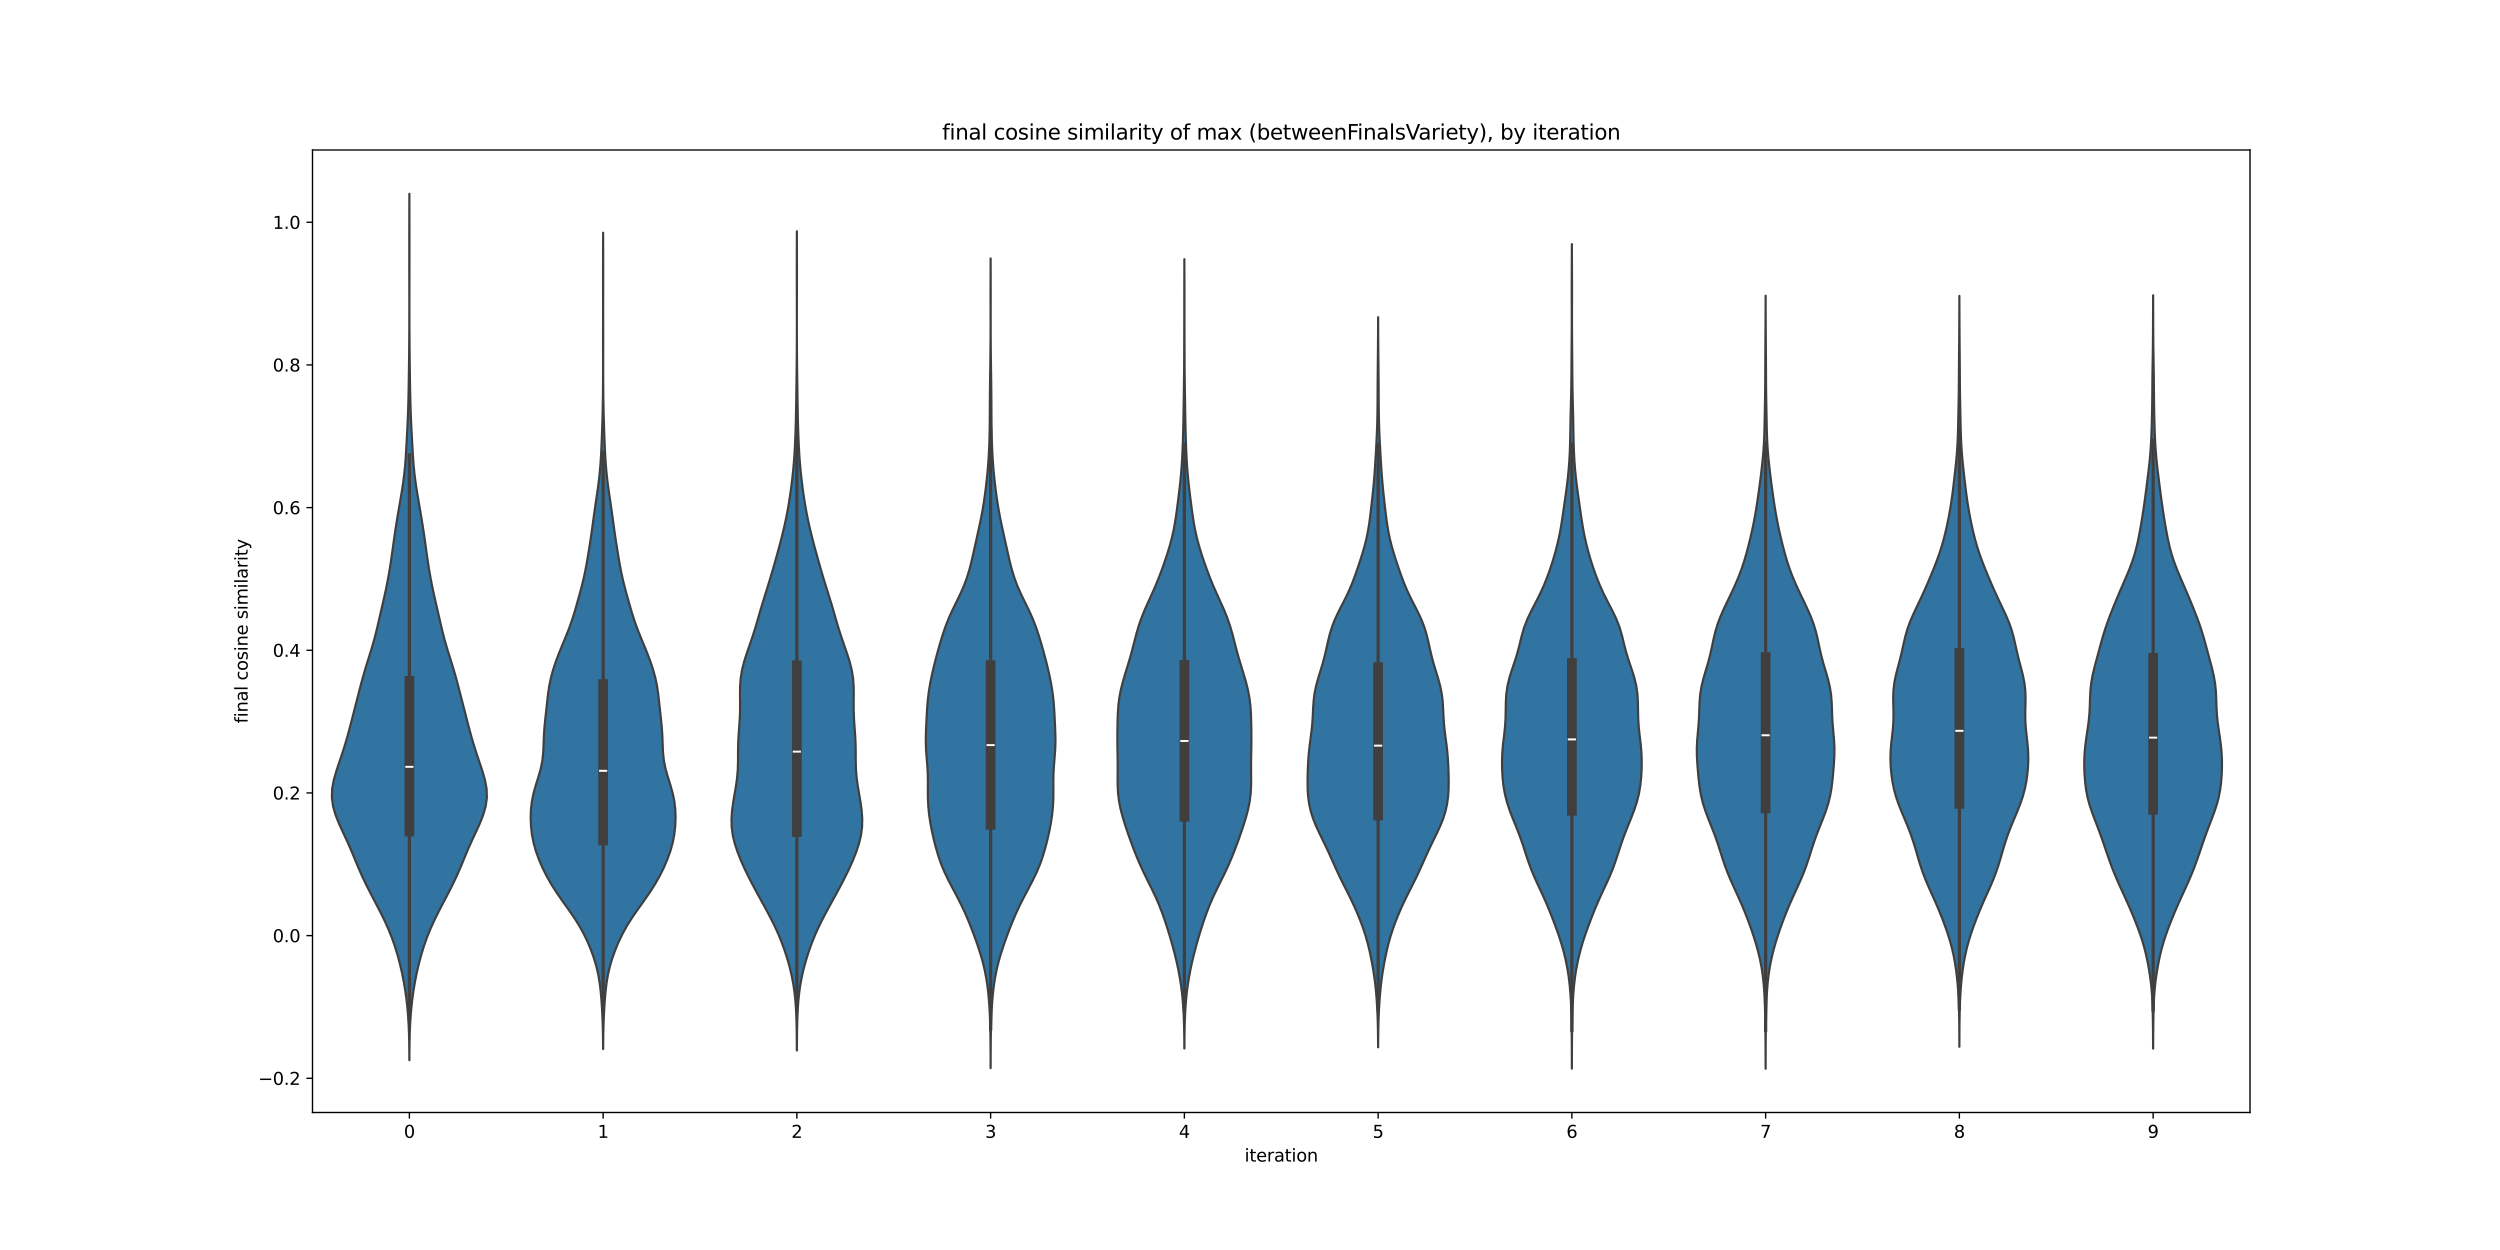 <?xml version="1.0" encoding="utf-8" standalone="no"?>
<!DOCTYPE svg PUBLIC "-//W3C//DTD SVG 1.1//EN"
  "http://www.w3.org/Graphics/SVG/1.1/DTD/svg11.dtd">
<svg xmlns:xlink="http://www.w3.org/1999/xlink" width="1440pt" height="720pt" viewBox="0 0 1440 720" xmlns="http://www.w3.org/2000/svg" version="1.1">
 <defs>
  <style type="text/css">*{stroke-linejoin: round; stroke-linecap: butt}</style>
 </defs>
 <g id="figure_1">
  <g id="patch_1">
   <path d="M 0 720 
L 1440 720 
L 1440 0 
L 0 0 
z
" style="fill: #ffffff"/>
  </g>
  <g id="axes_1">
   <g id="patch_2">
    <path d="M 180 640.8 
L 1296 640.8 
L 1296 86.4 
L 180 86.4 
z
" style="fill: #ffffff"/>
   </g>
   <g id="PolyCollection_1">
    <defs>
     <path id="mec6b952bf6" d="M 235.814 -109.335 
L 235.786 -109.335 
L 235.76 -114.376 
L 235.701 -119.417 
L 235.587 -124.458 
L 235.388 -129.499 
L 235.082 -134.54 
L 234.653 -139.581 
L 234.091 -144.622 
L 233.387 -149.663 
L 232.534 -154.705 
L 231.524 -159.746 
L 230.351 -164.787 
L 229.005 -169.828 
L 227.464 -174.869 
L 225.694 -179.91 
L 223.666 -184.951 
L 221.378 -189.992 
L 218.876 -195.033 
L 216.253 -200.074 
L 213.609 -205.115 
L 211.038 -210.156 
L 208.622 -215.197 
L 206.4 -220.238 
L 204.314 -225.279 
L 202.219 -230.32 
L 199.989 -235.361 
L 197.634 -240.403 
L 195.322 -245.444 
L 193.308 -250.485 
L 191.853 -255.526 
L 191.16 -260.567 
L 191.314 -265.608 
L 192.229 -270.649 
L 193.669 -275.69 
L 195.348 -280.731 
L 197.046 -285.772 
L 198.65 -290.813 
L 200.127 -295.854 
L 201.493 -300.895 
L 202.798 -305.936 
L 204.087 -310.977 
L 205.382 -316.018 
L 206.677 -321.06 
L 207.987 -326.101 
L 209.362 -331.142 
L 210.85 -336.183 
L 212.431 -341.224 
L 214.005 -346.265 
L 215.462 -351.306 
L 216.76 -356.347 
L 217.946 -361.388 
L 219.101 -366.429 
L 220.265 -371.47 
L 221.42 -376.511 
L 222.51 -381.552 
L 223.499 -386.593 
L 224.383 -391.634 
L 225.176 -396.675 
L 225.902 -401.716 
L 226.595 -406.758 
L 227.303 -411.799 
L 228.065 -416.84 
L 228.884 -421.881 
L 229.742 -426.922 
L 230.608 -431.963 
L 231.45 -437.004 
L 232.22 -442.045 
L 232.867 -447.086 
L 233.364 -452.127 
L 233.734 -457.168 
L 234.031 -462.209 
L 234.305 -467.25 
L 234.571 -472.291 
L 234.817 -477.332 
L 235.024 -482.373 
L 235.183 -487.415 
L 235.302 -492.456 
L 235.395 -497.497 
L 235.473 -502.538 
L 235.545 -507.579 
L 235.61 -512.62 
L 235.665 -517.661 
L 235.707 -522.702 
L 235.738 -527.743 
L 235.761 -532.784 
L 235.775 -537.825 
L 235.78 -542.866 
L 235.777 -547.907 
L 235.767 -552.948 
L 235.756 -557.989 
L 235.746 -563.03 
L 235.742 -568.072 
L 235.74 -573.113 
L 235.741 -578.154 
L 235.744 -583.195 
L 235.751 -588.236 
L 235.762 -593.277 
L 235.775 -598.318 
L 235.786 -603.359 
L 235.794 -608.4 
L 235.806 -608.4 
L 235.806 -608.4 
L 235.814 -603.359 
L 235.825 -598.318 
L 235.838 -593.277 
L 235.849 -588.236 
L 235.856 -583.195 
L 235.859 -578.154 
L 235.86 -573.113 
L 235.858 -568.072 
L 235.854 -563.03 
L 235.844 -557.989 
L 235.833 -552.948 
L 235.823 -547.907 
L 235.82 -542.866 
L 235.825 -537.825 
L 235.839 -532.784 
L 235.862 -527.743 
L 235.893 -522.702 
L 235.935 -517.661 
L 235.99 -512.62 
L 236.055 -507.579 
L 236.127 -502.538 
L 236.205 -497.497 
L 236.298 -492.456 
L 236.417 -487.415 
L 236.576 -482.373 
L 236.783 -477.332 
L 237.029 -472.291 
L 237.295 -467.25 
L 237.569 -462.209 
L 237.866 -457.168 
L 238.236 -452.127 
L 238.733 -447.086 
L 239.38 -442.045 
L 240.15 -437.004 
L 240.992 -431.963 
L 241.858 -426.922 
L 242.716 -421.881 
L 243.535 -416.84 
L 244.297 -411.799 
L 245.005 -406.758 
L 245.698 -401.716 
L 246.424 -396.675 
L 247.217 -391.634 
L 248.101 -386.593 
L 249.09 -381.552 
L 250.18 -376.511 
L 251.335 -371.47 
L 252.499 -366.429 
L 253.654 -361.388 
L 254.84 -356.347 
L 256.138 -351.306 
L 257.595 -346.265 
L 259.169 -341.224 
L 260.75 -336.183 
L 262.238 -331.142 
L 263.613 -326.101 
L 264.923 -321.06 
L 266.218 -316.018 
L 267.513 -310.977 
L 268.802 -305.936 
L 270.107 -300.895 
L 271.473 -295.854 
L 272.95 -290.813 
L 274.554 -285.772 
L 276.252 -280.731 
L 277.931 -275.69 
L 279.371 -270.649 
L 280.286 -265.608 
L 280.44 -260.567 
L 279.747 -255.526 
L 278.292 -250.485 
L 276.278 -245.444 
L 273.966 -240.403 
L 271.611 -235.361 
L 269.381 -230.32 
L 267.286 -225.279 
L 265.2 -220.238 
L 262.978 -215.197 
L 260.562 -210.156 
L 257.991 -205.115 
L 255.347 -200.074 
L 252.724 -195.033 
L 250.222 -189.992 
L 247.934 -184.951 
L 245.906 -179.91 
L 244.136 -174.869 
L 242.595 -169.828 
L 241.249 -164.787 
L 240.076 -159.746 
L 239.066 -154.705 
L 238.213 -149.663 
L 237.509 -144.622 
L 236.947 -139.581 
L 236.518 -134.54 
L 236.212 -129.499 
L 236.013 -124.458 
L 235.899 -119.417 
L 235.84 -114.376 
L 235.814 -109.335 
z
" style="stroke: #3f3f3f; stroke-width: 1.25"/>
    </defs>
    <g clip-path="url(#pe3e65e7561)">
     <use xlink:href="#mec6b952bf6" x="0" y="720" style="fill: #3274a1; stroke: #3f3f3f; stroke-width: 1.25"/>
    </g>
   </g>
   <g id="PolyCollection_2">
    <defs>
     <path id="mba29a13038" d="M 347.421 -115.753 
L 347.379 -115.753 
L 347.346 -120.502 
L 347.277 -125.252 
L 347.156 -130.002 
L 346.972 -134.751 
L 346.722 -139.501 
L 346.402 -144.251 
L 345.988 -149 
L 345.424 -153.75 
L 344.629 -158.499 
L 343.536 -163.249 
L 342.125 -167.999 
L 340.416 -172.748 
L 338.432 -177.498 
L 336.148 -182.247 
L 333.508 -186.997 
L 330.492 -191.747 
L 327.19 -196.496 
L 323.791 -201.246 
L 320.505 -205.996 
L 317.481 -210.745 
L 314.786 -215.495 
L 312.423 -220.244 
L 310.382 -224.994 
L 308.676 -229.744 
L 307.344 -234.493 
L 306.412 -239.243 
L 305.864 -243.992 
L 305.663 -248.742 
L 305.805 -253.492 
L 306.336 -258.241 
L 307.295 -262.991 
L 308.623 -267.741 
L 310.115 -272.49 
L 311.464 -277.24 
L 312.414 -281.989 
L 312.909 -286.739 
L 313.113 -291.489 
L 313.283 -296.238 
L 313.595 -300.988 
L 314.064 -305.738 
L 314.594 -310.487 
L 315.106 -315.237 
L 315.638 -319.986 
L 316.326 -324.736 
L 317.298 -329.486 
L 318.594 -334.235 
L 320.173 -338.985 
L 321.964 -343.734 
L 323.895 -348.484 
L 325.868 -353.234 
L 327.755 -357.983 
L 329.453 -362.733 
L 330.95 -367.483 
L 332.32 -372.232 
L 333.645 -376.982 
L 334.93 -381.731 
L 336.111 -386.481 
L 337.134 -391.231 
L 338.016 -395.98 
L 338.818 -400.73 
L 339.584 -405.48 
L 340.312 -410.229 
L 340.993 -414.979 
L 341.64 -419.728 
L 342.291 -424.478 
L 342.974 -429.228 
L 343.68 -433.977 
L 344.366 -438.727 
L 344.982 -443.476 
L 345.493 -448.226 
L 345.893 -452.976 
L 346.198 -457.725 
L 346.436 -462.475 
L 346.632 -467.225 
L 346.802 -471.974 
L 346.952 -476.724 
L 347.081 -481.473 
L 347.185 -486.223 
L 347.263 -490.973 
L 347.316 -495.722 
L 347.349 -500.472 
L 347.365 -505.222 
L 347.367 -509.971 
L 347.361 -514.721 
L 347.354 -519.47 
L 347.352 -524.22 
L 347.357 -528.97 
L 347.367 -533.719 
L 347.377 -538.469 
L 347.381 -543.218 
L 347.378 -547.968 
L 347.369 -552.718 
L 347.358 -557.467 
L 347.352 -562.217 
L 347.354 -566.967 
L 347.363 -571.716 
L 347.375 -576.466 
L 347.386 -581.215 
L 347.394 -585.965 
L 347.406 -585.965 
L 347.406 -585.965 
L 347.414 -581.215 
L 347.425 -576.466 
L 347.437 -571.716 
L 347.446 -566.967 
L 347.448 -562.217 
L 347.442 -557.467 
L 347.431 -552.718 
L 347.422 -547.968 
L 347.419 -543.218 
L 347.423 -538.469 
L 347.433 -533.719 
L 347.443 -528.97 
L 347.448 -524.22 
L 347.446 -519.47 
L 347.439 -514.721 
L 347.433 -509.971 
L 347.435 -505.222 
L 347.451 -500.472 
L 347.484 -495.722 
L 347.537 -490.973 
L 347.615 -486.223 
L 347.719 -481.473 
L 347.848 -476.724 
L 347.998 -471.974 
L 348.168 -467.225 
L 348.364 -462.475 
L 348.602 -457.725 
L 348.907 -452.976 
L 349.307 -448.226 
L 349.818 -443.476 
L 350.434 -438.727 
L 351.12 -433.977 
L 351.826 -429.228 
L 352.509 -424.478 
L 353.16 -419.728 
L 353.807 -414.979 
L 354.488 -410.229 
L 355.216 -405.48 
L 355.982 -400.73 
L 356.784 -395.98 
L 357.666 -391.231 
L 358.689 -386.481 
L 359.87 -381.731 
L 361.155 -376.982 
L 362.48 -372.232 
L 363.85 -367.483 
L 365.347 -362.733 
L 367.045 -357.983 
L 368.932 -353.234 
L 370.905 -348.484 
L 372.836 -343.734 
L 374.627 -338.985 
L 376.206 -334.235 
L 377.502 -329.486 
L 378.474 -324.736 
L 379.162 -319.986 
L 379.694 -315.237 
L 380.206 -310.487 
L 380.736 -305.738 
L 381.205 -300.988 
L 381.517 -296.238 
L 381.687 -291.489 
L 381.891 -286.739 
L 382.386 -281.989 
L 383.336 -277.24 
L 384.685 -272.49 
L 386.177 -267.741 
L 387.505 -262.991 
L 388.464 -258.241 
L 388.995 -253.492 
L 389.137 -248.742 
L 388.936 -243.992 
L 388.388 -239.243 
L 387.456 -234.493 
L 386.124 -229.744 
L 384.418 -224.994 
L 382.377 -220.244 
L 380.014 -215.495 
L 377.319 -210.745 
L 374.295 -205.996 
L 371.009 -201.246 
L 367.61 -196.496 
L 364.308 -191.747 
L 361.292 -186.997 
L 358.652 -182.247 
L 356.368 -177.498 
L 354.384 -172.748 
L 352.675 -167.999 
L 351.264 -163.249 
L 350.171 -158.499 
L 349.376 -153.75 
L 348.812 -149 
L 348.398 -144.251 
L 348.078 -139.501 
L 347.828 -134.751 
L 347.644 -130.002 
L 347.523 -125.252 
L 347.454 -120.502 
L 347.421 -115.753 
z
" style="stroke: #3f3f3f; stroke-width: 1.25"/>
    </defs>
    <g clip-path="url(#pe3e65e7561)">
     <use xlink:href="#mba29a13038" x="0" y="720" style="fill: #3274a1; stroke: #3f3f3f; stroke-width: 1.25"/>
    </g>
   </g>
   <g id="PolyCollection_3">
    <defs>
     <path id="m673351402e" d="M 459.015 -114.907 
L 458.985 -114.907 
L 458.963 -119.673 
L 458.919 -124.44 
L 458.839 -129.206 
L 458.703 -133.973 
L 458.483 -138.739 
L 458.144 -143.506 
L 457.647 -148.272 
L 456.958 -153.039 
L 456.054 -157.805 
L 454.932 -162.572 
L 453.605 -167.338 
L 452.086 -172.105 
L 450.374 -176.871 
L 448.445 -181.638 
L 446.282 -186.404 
L 443.902 -191.17 
L 441.365 -195.937 
L 438.753 -200.703 
L 436.138 -205.47 
L 433.576 -210.236 
L 431.117 -215.003 
L 428.808 -219.769 
L 426.687 -224.536 
L 424.798 -229.302 
L 423.222 -234.069 
L 422.072 -238.835 
L 421.441 -243.602 
L 421.337 -248.368 
L 421.676 -253.135 
L 422.323 -257.901 
L 423.129 -262.668 
L 423.938 -267.434 
L 424.587 -272.201 
L 424.967 -276.967 
L 425.09 -281.733 
L 425.098 -286.5 
L 425.168 -291.266 
L 425.395 -296.033 
L 425.74 -300.799 
L 426.07 -305.566 
L 426.262 -310.332 
L 426.284 -315.099 
L 426.23 -319.865 
L 426.284 -324.632 
L 426.64 -329.398 
L 427.417 -334.165 
L 428.616 -338.931 
L 430.13 -343.698 
L 431.789 -348.464 
L 433.427 -353.231 
L 434.948 -357.997 
L 436.355 -362.764 
L 437.723 -367.53 
L 439.135 -372.296 
L 440.611 -377.063 
L 442.111 -381.829 
L 443.577 -386.596 
L 444.987 -391.362 
L 446.354 -396.129 
L 447.69 -400.895 
L 448.991 -405.662 
L 450.236 -410.428 
L 451.404 -415.195 
L 452.476 -419.961 
L 453.439 -424.728 
L 454.287 -429.494 
L 455.035 -434.261 
L 455.701 -439.027 
L 456.295 -443.794 
L 456.813 -448.56 
L 457.245 -453.326 
L 457.591 -458.093 
L 457.863 -462.859 
L 458.078 -467.626 
L 458.251 -472.392 
L 458.387 -477.159 
L 458.492 -481.925 
L 458.575 -486.692 
L 458.646 -491.458 
L 458.715 -496.225 
L 458.784 -500.991 
L 458.848 -505.758 
L 458.901 -510.524 
L 458.942 -515.291 
L 458.969 -520.057 
L 458.985 -524.824 
L 458.993 -529.59 
L 458.996 -534.357 
L 458.994 -539.123 
L 458.989 -543.889 
L 458.98 -548.656 
L 458.969 -553.422 
L 458.959 -558.189 
L 458.954 -562.955 
L 458.957 -567.722 
L 458.966 -572.488 
L 458.977 -577.255 
L 458.987 -582.021 
L 458.994 -586.788 
L 459.006 -586.788 
L 459.006 -586.788 
L 459.013 -582.021 
L 459.023 -577.255 
L 459.034 -572.488 
L 459.043 -567.722 
L 459.046 -562.955 
L 459.041 -558.189 
L 459.031 -553.422 
L 459.02 -548.656 
L 459.011 -543.889 
L 459.006 -539.123 
L 459.004 -534.357 
L 459.007 -529.59 
L 459.015 -524.824 
L 459.031 -520.057 
L 459.058 -515.291 
L 459.099 -510.524 
L 459.152 -505.758 
L 459.216 -500.991 
L 459.285 -496.225 
L 459.354 -491.458 
L 459.425 -486.692 
L 459.508 -481.925 
L 459.613 -477.159 
L 459.749 -472.392 
L 459.922 -467.626 
L 460.137 -462.859 
L 460.409 -458.093 
L 460.755 -453.326 
L 461.187 -448.56 
L 461.705 -443.794 
L 462.299 -439.027 
L 462.965 -434.261 
L 463.713 -429.494 
L 464.561 -424.728 
L 465.524 -419.961 
L 466.596 -415.195 
L 467.764 -410.428 
L 469.009 -405.662 
L 470.31 -400.895 
L 471.646 -396.129 
L 473.013 -391.362 
L 474.423 -386.596 
L 475.889 -381.829 
L 477.389 -377.063 
L 478.865 -372.296 
L 480.277 -367.53 
L 481.645 -362.764 
L 483.052 -357.997 
L 484.573 -353.231 
L 486.211 -348.464 
L 487.87 -343.698 
L 489.384 -338.931 
L 490.583 -334.165 
L 491.36 -329.398 
L 491.716 -324.632 
L 491.77 -319.865 
L 491.716 -315.099 
L 491.738 -310.332 
L 491.93 -305.566 
L 492.26 -300.799 
L 492.605 -296.033 
L 492.832 -291.266 
L 492.902 -286.5 
L 492.91 -281.733 
L 493.033 -276.967 
L 493.413 -272.201 
L 494.062 -267.434 
L 494.871 -262.668 
L 495.677 -257.901 
L 496.324 -253.135 
L 496.663 -248.368 
L 496.559 -243.602 
L 495.928 -238.835 
L 494.778 -234.069 
L 493.202 -229.302 
L 491.313 -224.536 
L 489.192 -219.769 
L 486.883 -215.003 
L 484.424 -210.236 
L 481.862 -205.47 
L 479.247 -200.703 
L 476.635 -195.937 
L 474.098 -191.17 
L 471.718 -186.404 
L 469.555 -181.638 
L 467.626 -176.871 
L 465.914 -172.105 
L 464.395 -167.338 
L 463.068 -162.572 
L 461.946 -157.805 
L 461.042 -153.039 
L 460.353 -148.272 
L 459.856 -143.506 
L 459.517 -138.739 
L 459.297 -133.973 
L 459.161 -129.206 
L 459.081 -124.44 
L 459.037 -119.673 
L 459.015 -114.907 
z
" style="stroke: #3f3f3f; stroke-width: 1.25"/>
    </defs>
    <g clip-path="url(#pe3e65e7561)">
     <use xlink:href="#m673351402e" x="0" y="720" style="fill: #3274a1; stroke: #3f3f3f; stroke-width: 1.25"/>
    </g>
   </g>
   <g id="PolyCollection_4">
    <defs>
     <path id="m6320b709ad" d="M 570.608 -104.754 
L 570.592 -104.754 
L 570.582 -109.465 
L 570.562 -114.176 
L 570.528 -118.887 
L 570.472 -123.598 
L 570.382 -128.309 
L 570.24 -133.019 
L 570.029 -137.73 
L 569.728 -142.441 
L 569.32 -147.152 
L 568.782 -151.863 
L 568.079 -156.574 
L 567.17 -161.285 
L 566.032 -165.996 
L 564.672 -170.707 
L 563.133 -175.418 
L 561.465 -180.129 
L 559.699 -184.84 
L 557.824 -189.551 
L 555.798 -194.261 
L 553.585 -198.972 
L 551.187 -203.683 
L 548.682 -208.394 
L 546.214 -213.105 
L 543.954 -217.816 
L 542.01 -222.527 
L 540.387 -227.238 
L 539.01 -231.949 
L 537.805 -236.66 
L 536.749 -241.371 
L 535.857 -246.082 
L 535.158 -250.793 
L 534.687 -255.503 
L 534.463 -260.214 
L 534.437 -264.925 
L 534.469 -269.636 
L 534.388 -274.347 
L 534.115 -279.058 
L 533.724 -283.769 
L 533.39 -288.48 
L 533.253 -293.191 
L 533.327 -297.902 
L 533.521 -302.613 
L 533.75 -307.324 
L 534.017 -312.035 
L 534.401 -316.745 
L 534.973 -321.456 
L 535.746 -326.167 
L 536.688 -330.878 
L 537.762 -335.589 
L 538.946 -340.3 
L 540.217 -345.011 
L 541.561 -349.722 
L 542.999 -354.433 
L 544.601 -359.144 
L 546.454 -363.855 
L 548.583 -368.566 
L 550.89 -373.277 
L 553.18 -377.987 
L 555.252 -382.698 
L 556.998 -387.409 
L 558.427 -392.12 
L 559.629 -396.831 
L 560.71 -401.542 
L 561.754 -406.253 
L 562.8 -410.964 
L 563.843 -415.675 
L 564.844 -420.386 
L 565.754 -425.097 
L 566.552 -429.808 
L 567.246 -434.519 
L 567.856 -439.229 
L 568.394 -443.94 
L 568.859 -448.651 
L 569.244 -453.362 
L 569.547 -458.073 
L 569.773 -462.784 
L 569.932 -467.495 
L 570.035 -472.206 
L 570.094 -476.917 
L 570.125 -481.628 
L 570.145 -486.339 
L 570.17 -491.05 
L 570.211 -495.761 
L 570.269 -500.471 
L 570.334 -505.182 
L 570.4 -509.893 
L 570.459 -514.604 
L 570.508 -519.315 
L 570.544 -524.026 
L 570.564 -528.737 
L 570.57 -533.448 
L 570.565 -538.159 
L 570.557 -542.87 
L 570.552 -547.581 
L 570.555 -552.292 
L 570.564 -557.003 
L 570.576 -561.713 
L 570.586 -566.424 
L 570.594 -571.135 
L 570.606 -571.135 
L 570.606 -571.135 
L 570.614 -566.424 
L 570.624 -561.713 
L 570.636 -557.003 
L 570.645 -552.292 
L 570.648 -547.581 
L 570.643 -542.87 
L 570.635 -538.159 
L 570.63 -533.448 
L 570.636 -528.737 
L 570.656 -524.026 
L 570.692 -519.315 
L 570.741 -514.604 
L 570.8 -509.893 
L 570.866 -505.182 
L 570.931 -500.471 
L 570.989 -495.761 
L 571.03 -491.05 
L 571.055 -486.339 
L 571.075 -481.628 
L 571.106 -476.917 
L 571.165 -472.206 
L 571.268 -467.495 
L 571.427 -462.784 
L 571.653 -458.073 
L 571.956 -453.362 
L 572.341 -448.651 
L 572.806 -443.94 
L 573.344 -439.229 
L 573.954 -434.519 
L 574.648 -429.808 
L 575.446 -425.097 
L 576.356 -420.386 
L 577.357 -415.675 
L 578.4 -410.964 
L 579.446 -406.253 
L 580.49 -401.542 
L 581.571 -396.831 
L 582.773 -392.12 
L 584.202 -387.409 
L 585.948 -382.698 
L 588.02 -377.987 
L 590.31 -373.277 
L 592.617 -368.566 
L 594.746 -363.855 
L 596.599 -359.144 
L 598.201 -354.433 
L 599.639 -349.722 
L 600.983 -345.011 
L 602.254 -340.3 
L 603.438 -335.589 
L 604.512 -330.878 
L 605.454 -326.167 
L 606.227 -321.456 
L 606.799 -316.745 
L 607.183 -312.035 
L 607.45 -307.324 
L 607.679 -302.613 
L 607.873 -297.902 
L 607.947 -293.191 
L 607.81 -288.48 
L 607.476 -283.769 
L 607.085 -279.058 
L 606.812 -274.347 
L 606.731 -269.636 
L 606.763 -264.925 
L 606.737 -260.214 
L 606.513 -255.503 
L 606.042 -250.793 
L 605.343 -246.082 
L 604.451 -241.371 
L 603.395 -236.66 
L 602.19 -231.949 
L 600.813 -227.238 
L 599.19 -222.527 
L 597.246 -217.816 
L 594.986 -213.105 
L 592.518 -208.394 
L 590.013 -203.683 
L 587.615 -198.972 
L 585.402 -194.261 
L 583.376 -189.551 
L 581.501 -184.84 
L 579.735 -180.129 
L 578.067 -175.418 
L 576.528 -170.707 
L 575.168 -165.996 
L 574.03 -161.285 
L 573.121 -156.574 
L 572.418 -151.863 
L 571.88 -147.152 
L 571.472 -142.441 
L 571.171 -137.73 
L 570.96 -133.019 
L 570.818 -128.309 
L 570.728 -123.598 
L 570.672 -118.887 
L 570.638 -114.176 
L 570.618 -109.465 
L 570.608 -104.754 
z
" style="stroke: #3f3f3f; stroke-width: 1.25"/>
    </defs>
    <g clip-path="url(#pe3e65e7561)">
     <use xlink:href="#m6320b709ad" x="0" y="720" style="fill: #3274a1; stroke: #3f3f3f; stroke-width: 1.25"/>
    </g>
   </g>
   <g id="PolyCollection_5">
    <defs>
     <path id="mf8646f5e6a" d="M 682.218 -116.057 
L 682.182 -116.057 
L 682.156 -120.65 
L 682.103 -125.242 
L 682.007 -129.835 
L 681.848 -134.428 
L 681.606 -139.02 
L 681.262 -143.613 
L 680.799 -148.205 
L 680.206 -152.798 
L 679.474 -157.39 
L 678.6 -161.983 
L 677.594 -166.576 
L 676.469 -171.168 
L 675.241 -175.761 
L 673.924 -180.353 
L 672.523 -184.946 
L 671.031 -189.539 
L 669.416 -194.131 
L 667.629 -198.724 
L 665.634 -203.316 
L 663.453 -207.909 
L 661.174 -212.501 
L 658.918 -217.094 
L 656.783 -221.687 
L 654.811 -226.279 
L 652.99 -230.872 
L 651.283 -235.464 
L 649.658 -240.057 
L 648.112 -244.649 
L 646.694 -249.242 
L 645.485 -253.835 
L 644.569 -258.427 
L 644 -263.02 
L 643.758 -267.612 
L 643.736 -272.205 
L 643.78 -276.798 
L 643.771 -281.39 
L 643.692 -285.983 
L 643.609 -290.575 
L 643.583 -295.168 
L 643.622 -299.76 
L 643.706 -304.353 
L 643.859 -308.946 
L 644.168 -313.538 
L 644.733 -318.131 
L 645.606 -322.723 
L 646.758 -327.316 
L 648.101 -331.908 
L 649.517 -336.501 
L 650.893 -341.094 
L 652.164 -345.686 
L 653.349 -350.279 
L 654.544 -354.871 
L 655.879 -359.464 
L 657.463 -364.057 
L 659.319 -368.649 
L 661.369 -373.242 
L 663.47 -377.834 
L 665.492 -382.427 
L 667.373 -387.019 
L 669.12 -391.612 
L 670.757 -396.205 
L 672.294 -400.797 
L 673.704 -405.39 
L 674.944 -409.982 
L 675.983 -414.575 
L 676.826 -419.167 
L 677.522 -423.76 
L 678.138 -428.353 
L 678.726 -432.945 
L 679.293 -437.538 
L 679.815 -442.13 
L 680.263 -446.723 
L 680.626 -451.315 
L 680.911 -455.908 
L 681.134 -460.501 
L 681.31 -465.093 
L 681.449 -469.686 
L 681.561 -474.278 
L 681.653 -478.871 
L 681.73 -483.464 
L 681.798 -488.056 
L 681.866 -492.649 
L 681.934 -497.241 
L 681.997 -501.834 
L 682.046 -506.426 
L 682.077 -511.019 
L 682.092 -515.612 
L 682.103 -520.204 
L 682.115 -524.797 
L 682.128 -529.389 
L 682.138 -533.982 
L 682.144 -538.574 
L 682.145 -543.167 
L 682.146 -547.76 
L 682.152 -552.352 
L 682.163 -556.945 
L 682.175 -561.537 
L 682.186 -566.13 
L 682.193 -570.723 
L 682.207 -570.723 
L 682.207 -570.723 
L 682.214 -566.13 
L 682.225 -561.537 
L 682.237 -556.945 
L 682.248 -552.352 
L 682.254 -547.76 
L 682.255 -543.167 
L 682.256 -538.574 
L 682.262 -533.982 
L 682.272 -529.389 
L 682.285 -524.797 
L 682.297 -520.204 
L 682.308 -515.612 
L 682.323 -511.019 
L 682.354 -506.426 
L 682.403 -501.834 
L 682.466 -497.241 
L 682.534 -492.649 
L 682.602 -488.056 
L 682.67 -483.464 
L 682.747 -478.871 
L 682.839 -474.278 
L 682.951 -469.686 
L 683.09 -465.093 
L 683.266 -460.501 
L 683.489 -455.908 
L 683.774 -451.315 
L 684.137 -446.723 
L 684.585 -442.13 
L 685.107 -437.538 
L 685.674 -432.945 
L 686.262 -428.353 
L 686.878 -423.76 
L 687.574 -419.167 
L 688.417 -414.575 
L 689.456 -409.982 
L 690.696 -405.39 
L 692.106 -400.797 
L 693.643 -396.205 
L 695.28 -391.612 
L 697.027 -387.019 
L 698.908 -382.427 
L 700.93 -377.834 
L 703.031 -373.242 
L 705.081 -368.649 
L 706.937 -364.057 
L 708.521 -359.464 
L 709.856 -354.871 
L 711.051 -350.279 
L 712.236 -345.686 
L 713.507 -341.094 
L 714.883 -336.501 
L 716.299 -331.908 
L 717.642 -327.316 
L 718.794 -322.723 
L 719.667 -318.131 
L 720.232 -313.538 
L 720.541 -308.946 
L 720.694 -304.353 
L 720.778 -299.76 
L 720.817 -295.168 
L 720.791 -290.575 
L 720.708 -285.983 
L 720.629 -281.39 
L 720.62 -276.798 
L 720.664 -272.205 
L 720.642 -267.612 
L 720.4 -263.02 
L 719.831 -258.427 
L 718.915 -253.835 
L 717.706 -249.242 
L 716.288 -244.649 
L 714.742 -240.057 
L 713.117 -235.464 
L 711.41 -230.872 
L 709.589 -226.279 
L 707.617 -221.687 
L 705.482 -217.094 
L 703.226 -212.501 
L 700.947 -207.909 
L 698.766 -203.316 
L 696.771 -198.724 
L 694.984 -194.131 
L 693.369 -189.539 
L 691.877 -184.946 
L 690.476 -180.353 
L 689.159 -175.761 
L 687.931 -171.168 
L 686.806 -166.576 
L 685.8 -161.983 
L 684.926 -157.39 
L 684.194 -152.798 
L 683.601 -148.205 
L 683.138 -143.613 
L 682.794 -139.02 
L 682.552 -134.428 
L 682.393 -129.835 
L 682.297 -125.242 
L 682.244 -120.65 
L 682.218 -116.057 
z
" style="stroke: #3f3f3f; stroke-width: 1.25"/>
    </defs>
    <g clip-path="url(#pe3e65e7561)">
     <use xlink:href="#mf8646f5e6a" x="0" y="720" style="fill: #3274a1; stroke: #3f3f3f; stroke-width: 1.25"/>
    </g>
   </g>
   <g id="PolyCollection_6">
    <defs>
     <path id="mee493db3c1" d="M 793.816 -116.763 
L 793.784 -116.763 
L 793.762 -121.011 
L 793.716 -125.259 
L 793.636 -129.506 
L 793.508 -133.754 
L 793.326 -138.002 
L 793.084 -142.25 
L 792.777 -146.497 
L 792.392 -150.745 
L 791.908 -154.993 
L 791.313 -159.241 
L 790.61 -163.489 
L 789.812 -167.736 
L 788.917 -171.984 
L 787.899 -176.232 
L 786.718 -180.48 
L 785.353 -184.727 
L 783.813 -188.975 
L 782.116 -193.223 
L 780.271 -197.471 
L 778.281 -201.718 
L 776.172 -205.966 
L 774.015 -210.214 
L 771.904 -214.462 
L 769.898 -218.709 
L 767.988 -222.957 
L 766.096 -227.205 
L 764.138 -231.453 
L 762.087 -235.701 
L 760.009 -239.948 
L 758.04 -244.196 
L 756.332 -248.444 
L 754.993 -252.692 
L 754.054 -256.939 
L 753.484 -261.187 
L 753.208 -265.435 
L 753.14 -269.683 
L 753.201 -273.93 
L 753.345 -278.178 
L 753.572 -282.426 
L 753.915 -286.674 
L 754.39 -290.921 
L 754.955 -295.169 
L 755.5 -299.417 
L 755.916 -303.665 
L 756.173 -307.912 
L 756.36 -312.16 
L 756.645 -316.408 
L 757.189 -320.656 
L 758.063 -324.904 
L 759.221 -329.151 
L 760.522 -333.399 
L 761.8 -337.647 
L 762.942 -341.895 
L 763.936 -346.142 
L 764.876 -350.39 
L 765.915 -354.638 
L 767.213 -358.886 
L 768.862 -363.133 
L 770.844 -367.381 
L 773.019 -371.629 
L 775.188 -375.877 
L 777.187 -380.124 
L 778.96 -384.372 
L 780.549 -388.62 
L 782.032 -392.868 
L 783.454 -397.116 
L 784.805 -401.363 
L 786.034 -405.611 
L 787.09 -409.859 
L 787.955 -414.107 
L 788.647 -418.354 
L 789.218 -422.602 
L 789.724 -426.85 
L 790.205 -431.098 
L 790.668 -435.345 
L 791.1 -439.593 
L 791.481 -443.841 
L 791.806 -448.089 
L 792.088 -452.336 
L 792.344 -456.584 
L 792.589 -460.832 
L 792.82 -465.08 
L 793.025 -469.327 
L 793.193 -473.575 
L 793.316 -477.823 
L 793.397 -482.071 
L 793.445 -486.319 
L 793.473 -490.566 
L 793.493 -494.814 
L 793.516 -499.062 
L 793.547 -503.31 
L 793.585 -507.557 
L 793.627 -511.805 
L 793.67 -516.053 
L 793.709 -520.301 
L 793.742 -524.548 
L 793.766 -528.796 
L 793.782 -533.044 
L 793.792 -537.292 
L 793.808 -537.292 
L 793.808 -537.292 
L 793.818 -533.044 
L 793.834 -528.796 
L 793.858 -524.548 
L 793.891 -520.301 
L 793.93 -516.053 
L 793.973 -511.805 
L 794.015 -507.557 
L 794.053 -503.31 
L 794.084 -499.062 
L 794.107 -494.814 
L 794.127 -490.566 
L 794.155 -486.319 
L 794.203 -482.071 
L 794.284 -477.823 
L 794.407 -473.575 
L 794.575 -469.327 
L 794.78 -465.08 
L 795.011 -460.832 
L 795.256 -456.584 
L 795.512 -452.336 
L 795.794 -448.089 
L 796.119 -443.841 
L 796.5 -439.593 
L 796.932 -435.345 
L 797.395 -431.098 
L 797.876 -426.85 
L 798.382 -422.602 
L 798.953 -418.354 
L 799.645 -414.107 
L 800.51 -409.859 
L 801.566 -405.611 
L 802.795 -401.363 
L 804.146 -397.116 
L 805.568 -392.868 
L 807.051 -388.62 
L 808.64 -384.372 
L 810.413 -380.124 
L 812.412 -375.877 
L 814.581 -371.629 
L 816.756 -367.381 
L 818.738 -363.133 
L 820.387 -358.886 
L 821.685 -354.638 
L 822.724 -350.39 
L 823.664 -346.142 
L 824.658 -341.895 
L 825.8 -337.647 
L 827.078 -333.399 
L 828.379 -329.151 
L 829.537 -324.904 
L 830.411 -320.656 
L 830.955 -316.408 
L 831.24 -312.16 
L 831.427 -307.912 
L 831.684 -303.665 
L 832.1 -299.417 
L 832.645 -295.169 
L 833.21 -290.921 
L 833.685 -286.674 
L 834.028 -282.426 
L 834.255 -278.178 
L 834.399 -273.93 
L 834.46 -269.683 
L 834.392 -265.435 
L 834.116 -261.187 
L 833.546 -256.939 
L 832.607 -252.692 
L 831.268 -248.444 
L 829.56 -244.196 
L 827.591 -239.948 
L 825.513 -235.701 
L 823.462 -231.453 
L 821.504 -227.205 
L 819.612 -222.957 
L 817.702 -218.709 
L 815.696 -214.462 
L 813.585 -210.214 
L 811.428 -205.966 
L 809.319 -201.718 
L 807.329 -197.471 
L 805.484 -193.223 
L 803.787 -188.975 
L 802.247 -184.727 
L 800.882 -180.48 
L 799.701 -176.232 
L 798.683 -171.984 
L 797.788 -167.736 
L 796.99 -163.489 
L 796.287 -159.241 
L 795.692 -154.993 
L 795.208 -150.745 
L 794.823 -146.497 
L 794.516 -142.25 
L 794.274 -138.002 
L 794.092 -133.754 
L 793.964 -129.506 
L 793.884 -125.259 
L 793.838 -121.011 
L 793.816 -116.763 
z
" style="stroke: #3f3f3f; stroke-width: 1.25"/>
    </defs>
    <g clip-path="url(#pe3e65e7561)">
     <use xlink:href="#mee493db3c1" x="0" y="720" style="fill: #3274a1; stroke: #3f3f3f; stroke-width: 1.25"/>
    </g>
   </g>
   <g id="PolyCollection_7">
    <defs>
     <path id="md8b18b1c24" d="M 905.407 -104.49 
L 905.393 -104.49 
L 905.384 -109.287 
L 905.368 -114.083 
L 905.345 -118.88 
L 905.311 -123.677 
L 905.26 -128.474 
L 905.177 -133.27 
L 905.046 -138.067 
L 904.846 -142.864 
L 904.556 -147.66 
L 904.146 -152.457 
L 903.579 -157.254 
L 902.827 -162.051 
L 901.879 -166.847 
L 900.73 -171.644 
L 899.375 -176.441 
L 897.82 -181.237 
L 896.108 -186.034 
L 894.296 -190.831 
L 892.401 -195.628 
L 890.385 -200.424 
L 888.222 -205.221 
L 885.974 -210.018 
L 883.789 -214.814 
L 881.809 -219.611 
L 880.079 -224.408 
L 878.512 -229.205 
L 876.946 -234.001 
L 875.24 -238.798 
L 873.362 -243.595 
L 871.41 -248.391 
L 869.561 -253.188 
L 867.983 -257.985 
L 866.778 -262.782 
L 865.958 -267.578 
L 865.462 -272.375 
L 865.21 -277.172 
L 865.163 -281.968 
L 865.346 -286.765 
L 865.773 -291.562 
L 866.346 -296.359 
L 866.868 -301.155 
L 867.178 -305.952 
L 867.282 -310.749 
L 867.354 -315.545 
L 867.641 -320.342 
L 868.337 -325.139 
L 869.505 -329.936 
L 871.027 -334.732 
L 872.654 -339.529 
L 874.13 -344.326 
L 875.369 -349.122 
L 876.536 -353.919 
L 877.939 -358.716 
L 879.803 -363.513 
L 882.106 -368.309 
L 884.607 -373.106 
L 887.029 -377.903 
L 889.218 -382.699 
L 891.155 -387.496 
L 892.884 -392.293 
L 894.442 -397.09 
L 895.846 -401.886 
L 897.092 -406.683 
L 898.168 -411.48 
L 899.071 -416.276 
L 899.838 -421.073 
L 900.534 -425.87 
L 901.215 -430.667 
L 901.893 -435.463 
L 902.539 -440.26 
L 903.11 -445.057 
L 903.576 -449.853 
L 903.932 -454.65 
L 904.187 -459.447 
L 904.358 -464.244 
L 904.468 -469.04 
L 904.547 -473.837 
L 904.63 -478.634 
L 904.736 -483.43 
L 904.859 -488.227 
L 904.976 -493.024 
L 905.065 -497.821 
L 905.122 -502.617 
L 905.158 -507.414 
L 905.189 -512.211 
L 905.222 -517.007 
L 905.259 -521.804 
L 905.294 -526.601 
L 905.321 -531.398 
L 905.334 -536.194 
L 905.332 -540.991 
L 905.32 -545.788 
L 905.308 -550.584 
L 905.307 -555.381 
L 905.32 -560.178 
L 905.341 -564.975 
L 905.364 -569.771 
L 905.381 -574.568 
L 905.392 -579.365 
L 905.408 -579.365 
L 905.408 -579.365 
L 905.419 -574.568 
L 905.436 -569.771 
L 905.459 -564.975 
L 905.48 -560.178 
L 905.493 -555.381 
L 905.492 -550.584 
L 905.48 -545.788 
L 905.468 -540.991 
L 905.466 -536.194 
L 905.479 -531.398 
L 905.506 -526.601 
L 905.541 -521.804 
L 905.578 -517.007 
L 905.611 -512.211 
L 905.642 -507.414 
L 905.678 -502.617 
L 905.735 -497.821 
L 905.824 -493.024 
L 905.941 -488.227 
L 906.064 -483.43 
L 906.17 -478.634 
L 906.253 -473.837 
L 906.332 -469.04 
L 906.442 -464.244 
L 906.613 -459.447 
L 906.868 -454.65 
L 907.224 -449.853 
L 907.69 -445.057 
L 908.26 -440.26 
L 908.907 -435.463 
L 909.585 -430.667 
L 910.266 -425.87 
L 910.962 -421.073 
L 911.729 -416.276 
L 912.632 -411.48 
L 913.708 -406.683 
L 914.954 -401.886 
L 916.358 -397.09 
L 917.916 -392.293 
L 919.645 -387.496 
L 921.582 -382.699 
L 923.771 -377.903 
L 926.193 -373.106 
L 928.694 -368.309 
L 930.997 -363.513 
L 932.861 -358.716 
L 934.264 -353.919 
L 935.431 -349.122 
L 936.67 -344.326 
L 938.146 -339.529 
L 939.773 -334.732 
L 941.295 -329.936 
L 942.463 -325.139 
L 943.159 -320.342 
L 943.446 -315.545 
L 943.518 -310.749 
L 943.622 -305.952 
L 943.932 -301.155 
L 944.454 -296.359 
L 945.027 -291.562 
L 945.454 -286.765 
L 945.637 -281.968 
L 945.59 -277.172 
L 945.338 -272.375 
L 944.842 -267.578 
L 944.022 -262.782 
L 942.817 -257.985 
L 941.239 -253.188 
L 939.39 -248.391 
L 937.438 -243.595 
L 935.56 -238.798 
L 933.854 -234.001 
L 932.288 -229.205 
L 930.721 -224.408 
L 928.991 -219.611 
L 927.011 -214.814 
L 924.826 -210.018 
L 922.578 -205.221 
L 920.415 -200.424 
L 918.399 -195.628 
L 916.504 -190.831 
L 914.692 -186.034 
L 912.98 -181.237 
L 911.425 -176.441 
L 910.07 -171.644 
L 908.921 -166.847 
L 907.973 -162.051 
L 907.221 -157.254 
L 906.654 -152.457 
L 906.244 -147.66 
L 905.954 -142.864 
L 905.754 -138.067 
L 905.623 -133.27 
L 905.54 -128.474 
L 905.489 -123.677 
L 905.455 -118.88 
L 905.432 -114.083 
L 905.416 -109.287 
L 905.407 -104.49 
z
" style="stroke: #3f3f3f; stroke-width: 1.25"/>
    </defs>
    <g clip-path="url(#pe3e65e7561)">
     <use xlink:href="#md8b18b1c24" x="0" y="720" style="fill: #3274a1; stroke: #3f3f3f; stroke-width: 1.25"/>
    </g>
   </g>
   <g id="PolyCollection_8">
    <defs>
     <path id="m86343f16b3" d="M 1017.007 -104.4 
L 1016.993 -104.4 
L 1016.985 -108.898 
L 1016.97 -113.395 
L 1016.949 -117.893 
L 1016.92 -122.39 
L 1016.878 -126.888 
L 1016.818 -131.386 
L 1016.73 -135.883 
L 1016.602 -140.381 
L 1016.42 -144.878 
L 1016.163 -149.376 
L 1015.802 -153.874 
L 1015.297 -158.371 
L 1014.617 -162.869 
L 1013.745 -167.367 
L 1012.68 -171.864 
L 1011.435 -176.362 
L 1010.036 -180.859 
L 1008.509 -185.357 
L 1006.874 -189.855 
L 1005.13 -194.352 
L 1003.259 -198.85 
L 1001.266 -203.347 
L 999.2 -207.845 
L 997.159 -212.343 
L 995.255 -216.84 
L 993.557 -221.338 
L 992.048 -225.835 
L 990.63 -230.333 
L 989.167 -234.831 
L 987.559 -239.328 
L 985.805 -243.826 
L 984.006 -248.324 
L 982.32 -252.821 
L 980.888 -257.319 
L 979.787 -261.816 
L 979.006 -266.314 
L 978.461 -270.812 
L 978.04 -275.309 
L 977.679 -279.807 
L 977.414 -284.304 
L 977.35 -288.802 
L 977.548 -293.3 
L 977.936 -297.797 
L 978.34 -302.295 
L 978.621 -306.792 
L 978.778 -311.29 
L 978.955 -315.788 
L 979.349 -320.285 
L 980.096 -324.783 
L 981.196 -329.281 
L 982.514 -333.778 
L 983.847 -338.276 
L 985.032 -342.773 
L 986.037 -347.271 
L 986.977 -351.769 
L 988.049 -356.266 
L 989.421 -360.764 
L 991.141 -365.261 
L 993.139 -369.759 
L 995.281 -374.257 
L 997.44 -378.754 
L 999.514 -383.252 
L 1001.429 -387.749 
L 1003.134 -392.247 
L 1004.624 -396.745 
L 1005.935 -401.242 
L 1007.125 -405.74 
L 1008.235 -410.238 
L 1009.266 -414.735 
L 1010.201 -419.233 
L 1011.034 -423.73 
L 1011.782 -428.228 
L 1012.469 -432.726 
L 1013.11 -437.223 
L 1013.712 -441.721 
L 1014.277 -446.218 
L 1014.807 -450.716 
L 1015.287 -455.214 
L 1015.691 -459.711 
L 1015.998 -464.209 
L 1016.204 -468.706 
L 1016.333 -473.204 
L 1016.423 -477.702 
L 1016.504 -482.199 
L 1016.588 -486.697 
L 1016.666 -491.195 
L 1016.723 -495.692 
L 1016.757 -500.19 
L 1016.775 -504.687 
L 1016.793 -509.185 
L 1016.816 -513.683 
L 1016.845 -518.18 
L 1016.875 -522.678 
L 1016.904 -527.175 
L 1016.93 -531.673 
L 1016.953 -536.171 
L 1016.971 -540.668 
L 1016.985 -545.166 
L 1016.993 -549.663 
L 1017.007 -549.663 
L 1017.007 -549.663 
L 1017.015 -545.166 
L 1017.029 -540.668 
L 1017.047 -536.171 
L 1017.07 -531.673 
L 1017.096 -527.175 
L 1017.125 -522.678 
L 1017.155 -518.18 
L 1017.184 -513.683 
L 1017.207 -509.185 
L 1017.225 -504.687 
L 1017.243 -500.19 
L 1017.277 -495.692 
L 1017.334 -491.195 
L 1017.412 -486.697 
L 1017.496 -482.199 
L 1017.577 -477.702 
L 1017.667 -473.204 
L 1017.796 -468.706 
L 1018.002 -464.209 
L 1018.309 -459.711 
L 1018.713 -455.214 
L 1019.193 -450.716 
L 1019.723 -446.218 
L 1020.288 -441.721 
L 1020.89 -437.223 
L 1021.531 -432.726 
L 1022.218 -428.228 
L 1022.966 -423.73 
L 1023.799 -419.233 
L 1024.734 -414.735 
L 1025.765 -410.238 
L 1026.875 -405.74 
L 1028.065 -401.242 
L 1029.376 -396.745 
L 1030.866 -392.247 
L 1032.571 -387.749 
L 1034.486 -383.252 
L 1036.56 -378.754 
L 1038.719 -374.257 
L 1040.861 -369.759 
L 1042.859 -365.261 
L 1044.579 -360.764 
L 1045.951 -356.266 
L 1047.023 -351.769 
L 1047.963 -347.271 
L 1048.968 -342.773 
L 1050.153 -338.276 
L 1051.486 -333.778 
L 1052.804 -329.281 
L 1053.904 -324.783 
L 1054.651 -320.285 
L 1055.045 -315.788 
L 1055.222 -311.29 
L 1055.379 -306.792 
L 1055.66 -302.295 
L 1056.064 -297.797 
L 1056.452 -293.3 
L 1056.65 -288.802 
L 1056.586 -284.304 
L 1056.321 -279.807 
L 1055.96 -275.309 
L 1055.539 -270.812 
L 1054.994 -266.314 
L 1054.213 -261.816 
L 1053.112 -257.319 
L 1051.68 -252.821 
L 1049.994 -248.324 
L 1048.195 -243.826 
L 1046.441 -239.328 
L 1044.833 -234.831 
L 1043.37 -230.333 
L 1041.952 -225.835 
L 1040.443 -221.338 
L 1038.745 -216.84 
L 1036.841 -212.343 
L 1034.8 -207.845 
L 1032.734 -203.347 
L 1030.741 -198.85 
L 1028.87 -194.352 
L 1027.126 -189.855 
L 1025.491 -185.357 
L 1023.964 -180.859 
L 1022.565 -176.362 
L 1021.32 -171.864 
L 1020.255 -167.367 
L 1019.383 -162.869 
L 1018.703 -158.371 
L 1018.198 -153.874 
L 1017.837 -149.376 
L 1017.58 -144.878 
L 1017.398 -140.381 
L 1017.27 -135.883 
L 1017.182 -131.386 
L 1017.122 -126.888 
L 1017.08 -122.39 
L 1017.051 -117.893 
L 1017.03 -113.395 
L 1017.015 -108.898 
L 1017.007 -104.4 
z
" style="stroke: #3f3f3f; stroke-width: 1.25"/>
    </defs>
    <g clip-path="url(#pe3e65e7561)">
     <use xlink:href="#m86343f16b3" x="0" y="720" style="fill: #3274a1; stroke: #3f3f3f; stroke-width: 1.25"/>
    </g>
   </g>
   <g id="PolyCollection_9">
    <defs>
     <path id="m2895104366" d="M 1128.608 -117.066 
L 1128.592 -117.066 
L 1128.581 -121.434 
L 1128.561 -125.803 
L 1128.525 -130.171 
L 1128.463 -134.54 
L 1128.364 -138.909 
L 1128.211 -143.277 
L 1127.989 -147.646 
L 1127.682 -152.014 
L 1127.279 -156.383 
L 1126.764 -160.751 
L 1126.117 -165.12 
L 1125.313 -169.488 
L 1124.321 -173.857 
L 1123.129 -178.226 
L 1121.748 -182.594 
L 1120.213 -186.963 
L 1118.56 -191.331 
L 1116.799 -195.7 
L 1114.932 -200.068 
L 1112.98 -204.437 
L 1111.015 -208.806 
L 1109.146 -213.174 
L 1107.464 -217.543 
L 1105.997 -221.911 
L 1104.688 -226.28 
L 1103.428 -230.648 
L 1102.095 -235.017 
L 1100.605 -239.385 
L 1098.931 -243.754 
L 1097.12 -248.123 
L 1095.279 -252.491 
L 1093.55 -256.86 
L 1092.06 -261.228 
L 1090.881 -265.597 
L 1090.012 -269.965 
L 1089.409 -274.334 
L 1089.034 -278.702 
L 1088.89 -283.071 
L 1089.003 -287.44 
L 1089.358 -291.808 
L 1089.854 -296.177 
L 1090.32 -300.545 
L 1090.603 -304.914 
L 1090.653 -309.282 
L 1090.551 -313.651 
L 1090.476 -318.02 
L 1090.629 -322.388 
L 1091.142 -326.757 
L 1092.02 -331.125 
L 1093.137 -335.494 
L 1094.301 -339.862 
L 1095.369 -344.231 
L 1096.335 -348.599 
L 1097.336 -352.968 
L 1098.559 -357.337 
L 1100.12 -361.705 
L 1101.994 -366.074 
L 1104.047 -370.442 
L 1106.126 -374.811 
L 1108.139 -379.179 
L 1110.069 -383.548 
L 1111.933 -387.916 
L 1113.735 -392.285 
L 1115.446 -396.654 
L 1117.021 -401.022 
L 1118.429 -405.391 
L 1119.668 -409.759 
L 1120.756 -414.128 
L 1121.723 -418.496 
L 1122.592 -422.865 
L 1123.37 -427.233 
L 1124.058 -431.602 
L 1124.66 -435.971 
L 1125.2 -440.339 
L 1125.708 -444.708 
L 1126.2 -449.076 
L 1126.663 -453.445 
L 1127.07 -457.813 
L 1127.392 -462.182 
L 1127.623 -466.551 
L 1127.777 -470.919 
L 1127.886 -475.288 
L 1127.978 -479.656 
L 1128.071 -484.025 
L 1128.16 -488.393 
L 1128.233 -492.762 
L 1128.281 -497.13 
L 1128.311 -501.499 
L 1128.335 -505.868 
L 1128.365 -510.236 
L 1128.401 -514.605 
L 1128.439 -518.973 
L 1128.474 -523.342 
L 1128.505 -527.71 
L 1128.531 -532.079 
L 1128.554 -536.447 
L 1128.572 -540.816 
L 1128.585 -545.185 
L 1128.593 -549.553 
L 1128.607 -549.553 
L 1128.607 -549.553 
L 1128.615 -545.185 
L 1128.628 -540.816 
L 1128.646 -536.447 
L 1128.669 -532.079 
L 1128.695 -527.71 
L 1128.726 -523.342 
L 1128.761 -518.973 
L 1128.799 -514.605 
L 1128.835 -510.236 
L 1128.865 -505.868 
L 1128.889 -501.499 
L 1128.919 -497.13 
L 1128.967 -492.762 
L 1129.04 -488.393 
L 1129.129 -484.025 
L 1129.222 -479.656 
L 1129.314 -475.288 
L 1129.423 -470.919 
L 1129.577 -466.551 
L 1129.808 -462.182 
L 1130.13 -457.813 
L 1130.537 -453.445 
L 1131 -449.076 
L 1131.492 -444.708 
L 1132 -440.339 
L 1132.54 -435.971 
L 1133.142 -431.602 
L 1133.83 -427.233 
L 1134.608 -422.865 
L 1135.477 -418.496 
L 1136.444 -414.128 
L 1137.532 -409.759 
L 1138.771 -405.391 
L 1140.179 -401.022 
L 1141.754 -396.654 
L 1143.465 -392.285 
L 1145.267 -387.916 
L 1147.131 -383.548 
L 1149.061 -379.179 
L 1151.074 -374.811 
L 1153.153 -370.442 
L 1155.206 -366.074 
L 1157.08 -361.705 
L 1158.641 -357.337 
L 1159.864 -352.968 
L 1160.865 -348.599 
L 1161.831 -344.231 
L 1162.899 -339.862 
L 1164.063 -335.494 
L 1165.18 -331.125 
L 1166.058 -326.757 
L 1166.571 -322.388 
L 1166.724 -318.02 
L 1166.649 -313.651 
L 1166.547 -309.282 
L 1166.597 -304.914 
L 1166.88 -300.545 
L 1167.346 -296.177 
L 1167.842 -291.808 
L 1168.197 -287.44 
L 1168.31 -283.071 
L 1168.166 -278.702 
L 1167.791 -274.334 
L 1167.188 -269.965 
L 1166.319 -265.597 
L 1165.14 -261.228 
L 1163.65 -256.86 
L 1161.921 -252.491 
L 1160.08 -248.123 
L 1158.269 -243.754 
L 1156.595 -239.385 
L 1155.105 -235.017 
L 1153.772 -230.648 
L 1152.512 -226.28 
L 1151.203 -221.911 
L 1149.736 -217.543 
L 1148.054 -213.174 
L 1146.185 -208.806 
L 1144.22 -204.437 
L 1142.268 -200.068 
L 1140.401 -195.7 
L 1138.64 -191.331 
L 1136.987 -186.963 
L 1135.452 -182.594 
L 1134.071 -178.226 
L 1132.879 -173.857 
L 1131.887 -169.488 
L 1131.083 -165.12 
L 1130.436 -160.751 
L 1129.921 -156.383 
L 1129.518 -152.014 
L 1129.211 -147.646 
L 1128.989 -143.277 
L 1128.836 -138.909 
L 1128.737 -134.54 
L 1128.675 -130.171 
L 1128.639 -125.803 
L 1128.619 -121.434 
L 1128.608 -117.066 
z
" style="stroke: #3f3f3f; stroke-width: 1.25"/>
    </defs>
    <g clip-path="url(#pe3e65e7561)">
     <use xlink:href="#m2895104366" x="0" y="720" style="fill: #3274a1; stroke: #3f3f3f; stroke-width: 1.25"/>
    </g>
   </g>
   <g id="PolyCollection_10">
    <defs>
     <path id="m17ab2b72e6" d="M 1240.216 -116.026 
L 1240.184 -116.026 
L 1240.166 -120.409 
L 1240.135 -124.791 
L 1240.09 -129.174 
L 1240.028 -133.557 
L 1239.939 -137.939 
L 1239.799 -142.322 
L 1239.572 -146.705 
L 1239.223 -151.087 
L 1238.732 -155.47 
L 1238.103 -159.853 
L 1237.347 -164.235 
L 1236.462 -168.618 
L 1235.418 -173.001 
L 1234.182 -177.384 
L 1232.75 -181.766 
L 1231.155 -186.149 
L 1229.44 -190.532 
L 1227.63 -194.914 
L 1225.728 -199.297 
L 1223.743 -203.68 
L 1221.723 -208.062 
L 1219.743 -212.445 
L 1217.877 -216.828 
L 1216.159 -221.21 
L 1214.573 -225.593 
L 1213.068 -229.976 
L 1211.578 -234.358 
L 1210.039 -238.741 
L 1208.415 -243.124 
L 1206.73 -247.506 
L 1205.081 -251.889 
L 1203.61 -256.272 
L 1202.434 -260.655 
L 1201.589 -265.037 
L 1201.032 -269.42 
L 1200.694 -273.803 
L 1200.534 -278.185 
L 1200.555 -282.568 
L 1200.782 -286.951 
L 1201.217 -291.333 
L 1201.816 -295.716 
L 1202.477 -300.099 
L 1203.07 -304.481 
L 1203.49 -308.864 
L 1203.719 -313.247 
L 1203.851 -317.629 
L 1204.058 -322.012 
L 1204.507 -326.395 
L 1205.27 -330.777 
L 1206.296 -335.16 
L 1207.458 -339.543 
L 1208.645 -343.925 
L 1209.823 -348.308 
L 1211.042 -352.691 
L 1212.376 -357.074 
L 1213.868 -361.456 
L 1215.502 -365.839 
L 1217.235 -370.222 
L 1219.033 -374.604 
L 1220.884 -378.987 
L 1222.781 -383.37 
L 1224.684 -387.752 
L 1226.51 -392.135 
L 1228.162 -396.518 
L 1229.574 -400.9 
L 1230.746 -405.283 
L 1231.724 -409.666 
L 1232.573 -414.048 
L 1233.343 -418.431 
L 1234.059 -422.814 
L 1234.728 -427.196 
L 1235.351 -431.579 
L 1235.934 -435.962 
L 1236.496 -440.345 
L 1237.05 -444.727 
L 1237.588 -449.11 
L 1238.082 -453.493 
L 1238.502 -457.875 
L 1238.835 -462.258 
L 1239.085 -466.641 
L 1239.27 -471.023 
L 1239.41 -475.406 
L 1239.519 -479.789 
L 1239.606 -484.171 
L 1239.67 -488.554 
L 1239.714 -492.937 
L 1239.747 -497.319 
L 1239.784 -501.702 
L 1239.839 -506.085 
L 1239.91 -510.467 
L 1239.985 -514.85 
L 1240.048 -519.233 
L 1240.094 -523.616 
L 1240.124 -527.998 
L 1240.145 -532.381 
L 1240.162 -536.764 
L 1240.176 -541.146 
L 1240.187 -545.529 
L 1240.193 -549.912 
L 1240.207 -549.912 
L 1240.207 -549.912 
L 1240.213 -545.529 
L 1240.224 -541.146 
L 1240.238 -536.764 
L 1240.255 -532.381 
L 1240.276 -527.998 
L 1240.306 -523.616 
L 1240.352 -519.233 
L 1240.415 -514.85 
L 1240.49 -510.467 
L 1240.561 -506.085 
L 1240.616 -501.702 
L 1240.653 -497.319 
L 1240.686 -492.937 
L 1240.73 -488.554 
L 1240.794 -484.171 
L 1240.881 -479.789 
L 1240.99 -475.406 
L 1241.13 -471.023 
L 1241.315 -466.641 
L 1241.565 -462.258 
L 1241.898 -457.875 
L 1242.318 -453.493 
L 1242.812 -449.11 
L 1243.35 -444.727 
L 1243.904 -440.345 
L 1244.466 -435.962 
L 1245.05 -431.579 
L 1245.672 -427.196 
L 1246.341 -422.814 
L 1247.057 -418.431 
L 1247.827 -414.048 
L 1248.676 -409.666 
L 1249.654 -405.283 
L 1250.826 -400.9 
L 1252.238 -396.518 
L 1253.89 -392.135 
L 1255.716 -387.752 
L 1257.619 -383.37 
L 1259.516 -378.987 
L 1261.367 -374.604 
L 1263.165 -370.222 
L 1264.898 -365.839 
L 1266.532 -361.456 
L 1268.024 -357.074 
L 1269.358 -352.691 
L 1270.577 -348.308 
L 1271.755 -343.925 
L 1272.942 -339.543 
L 1274.104 -335.16 
L 1275.13 -330.777 
L 1275.893 -326.395 
L 1276.342 -322.012 
L 1276.549 -317.629 
L 1276.681 -313.247 
L 1276.91 -308.864 
L 1277.33 -304.481 
L 1277.923 -300.099 
L 1278.584 -295.716 
L 1279.183 -291.333 
L 1279.618 -286.951 
L 1279.845 -282.568 
L 1279.866 -278.185 
L 1279.706 -273.803 
L 1279.368 -269.42 
L 1278.811 -265.037 
L 1277.966 -260.655 
L 1276.79 -256.272 
L 1275.319 -251.889 
L 1273.67 -247.506 
L 1271.985 -243.124 
L 1270.361 -238.741 
L 1268.822 -234.358 
L 1267.332 -229.976 
L 1265.827 -225.593 
L 1264.241 -221.21 
L 1262.523 -216.828 
L 1260.657 -212.445 
L 1258.677 -208.062 
L 1256.657 -203.68 
L 1254.672 -199.297 
L 1252.77 -194.914 
L 1250.96 -190.532 
L 1249.245 -186.149 
L 1247.65 -181.766 
L 1246.218 -177.384 
L 1244.982 -173.001 
L 1243.938 -168.618 
L 1243.053 -164.235 
L 1242.297 -159.853 
L 1241.668 -155.47 
L 1241.177 -151.087 
L 1240.828 -146.705 
L 1240.601 -142.322 
L 1240.461 -137.939 
L 1240.372 -133.557 
L 1240.31 -129.174 
L 1240.265 -124.791 
L 1240.234 -120.409 
L 1240.216 -116.026 
z
" style="stroke: #3f3f3f; stroke-width: 1.25"/>
    </defs>
    <g clip-path="url(#pe3e65e7561)">
     <use xlink:href="#m17ab2b72e6" x="0" y="720" style="fill: #3274a1; stroke: #3f3f3f; stroke-width: 1.25"/>
    </g>
   </g>
   <g id="matplotlib.axis_1">
    <g id="xtick_1">
     <g id="line2d_1">
      <defs>
       <path id="m95b74b380d" d="M 0 0 
L 0 3.5 
" style="stroke: #000000; stroke-width: 0.8"/>
      </defs>
      <g>
       <use xlink:href="#m95b74b380d" x="235.8" y="640.8" style="stroke: #000000; stroke-width: 0.8"/>
      </g>
     </g>
     <g id="text_1">
      <!-- 0 -->
      <g transform="translate(232.619 655.398) scale(0.1 -0.1)">
       <defs>
        <path id="DejaVuSans-30" d="M 2034 4250 
Q 1547 4250 1301 3770 
Q 1056 3291 1056 2328 
Q 1056 1369 1301 889 
Q 1547 409 2034 409 
Q 2525 409 2770 889 
Q 3016 1369 3016 2328 
Q 3016 3291 2770 3770 
Q 2525 4250 2034 4250 
z
M 2034 4750 
Q 2819 4750 3233 4129 
Q 3647 3509 3647 2328 
Q 3647 1150 3233 529 
Q 2819 -91 2034 -91 
Q 1250 -91 836 529 
Q 422 1150 422 2328 
Q 422 3509 836 4129 
Q 1250 4750 2034 4750 
z
" transform="scale(0.016)"/>
       </defs>
       <use xlink:href="#DejaVuSans-30"/>
      </g>
     </g>
    </g>
    <g id="xtick_2">
     <g id="line2d_2">
      <g>
       <use xlink:href="#m95b74b380d" x="347.4" y="640.8" style="stroke: #000000; stroke-width: 0.8"/>
      </g>
     </g>
     <g id="text_2">
      <!-- 1 -->
      <g transform="translate(344.219 655.398) scale(0.1 -0.1)">
       <defs>
        <path id="DejaVuSans-31" d="M 794 531 
L 1825 531 
L 1825 4091 
L 703 3866 
L 703 4441 
L 1819 4666 
L 2450 4666 
L 2450 531 
L 3481 531 
L 3481 0 
L 794 0 
L 794 531 
z
" transform="scale(0.016)"/>
       </defs>
       <use xlink:href="#DejaVuSans-31"/>
      </g>
     </g>
    </g>
    <g id="xtick_3">
     <g id="line2d_3">
      <g>
       <use xlink:href="#m95b74b380d" x="459" y="640.8" style="stroke: #000000; stroke-width: 0.8"/>
      </g>
     </g>
     <g id="text_3">
      <!-- 2 -->
      <g transform="translate(455.819 655.398) scale(0.1 -0.1)">
       <defs>
        <path id="DejaVuSans-32" d="M 1228 531 
L 3431 531 
L 3431 0 
L 469 0 
L 469 531 
Q 828 903 1448 1529 
Q 2069 2156 2228 2338 
Q 2531 2678 2651 2914 
Q 2772 3150 2772 3378 
Q 2772 3750 2511 3984 
Q 2250 4219 1831 4219 
Q 1534 4219 1204 4116 
Q 875 4013 500 3803 
L 500 4441 
Q 881 4594 1212 4672 
Q 1544 4750 1819 4750 
Q 2544 4750 2975 4387 
Q 3406 4025 3406 3419 
Q 3406 3131 3298 2873 
Q 3191 2616 2906 2266 
Q 2828 2175 2409 1742 
Q 1991 1309 1228 531 
z
" transform="scale(0.016)"/>
       </defs>
       <use xlink:href="#DejaVuSans-32"/>
      </g>
     </g>
    </g>
    <g id="xtick_4">
     <g id="line2d_4">
      <g>
       <use xlink:href="#m95b74b380d" x="570.6" y="640.8" style="stroke: #000000; stroke-width: 0.8"/>
      </g>
     </g>
     <g id="text_4">
      <!-- 3 -->
      <g transform="translate(567.419 655.398) scale(0.1 -0.1)">
       <defs>
        <path id="DejaVuSans-33" d="M 2597 2516 
Q 3050 2419 3304 2112 
Q 3559 1806 3559 1356 
Q 3559 666 3084 287 
Q 2609 -91 1734 -91 
Q 1441 -91 1130 -33 
Q 819 25 488 141 
L 488 750 
Q 750 597 1062 519 
Q 1375 441 1716 441 
Q 2309 441 2620 675 
Q 2931 909 2931 1356 
Q 2931 1769 2642 2001 
Q 2353 2234 1838 2234 
L 1294 2234 
L 1294 2753 
L 1863 2753 
Q 2328 2753 2575 2939 
Q 2822 3125 2822 3475 
Q 2822 3834 2567 4026 
Q 2313 4219 1838 4219 
Q 1578 4219 1281 4162 
Q 984 4106 628 3988 
L 628 4550 
Q 988 4650 1302 4700 
Q 1616 4750 1894 4750 
Q 2613 4750 3031 4423 
Q 3450 4097 3450 3541 
Q 3450 3153 3228 2886 
Q 3006 2619 2597 2516 
z
" transform="scale(0.016)"/>
       </defs>
       <use xlink:href="#DejaVuSans-33"/>
      </g>
     </g>
    </g>
    <g id="xtick_5">
     <g id="line2d_5">
      <g>
       <use xlink:href="#m95b74b380d" x="682.2" y="640.8" style="stroke: #000000; stroke-width: 0.8"/>
      </g>
     </g>
     <g id="text_5">
      <!-- 4 -->
      <g transform="translate(679.019 655.398) scale(0.1 -0.1)">
       <defs>
        <path id="DejaVuSans-34" d="M 2419 4116 
L 825 1625 
L 2419 1625 
L 2419 4116 
z
M 2253 4666 
L 3047 4666 
L 3047 1625 
L 3713 1625 
L 3713 1100 
L 3047 1100 
L 3047 0 
L 2419 0 
L 2419 1100 
L 313 1100 
L 313 1709 
L 2253 4666 
z
" transform="scale(0.016)"/>
       </defs>
       <use xlink:href="#DejaVuSans-34"/>
      </g>
     </g>
    </g>
    <g id="xtick_6">
     <g id="line2d_6">
      <g>
       <use xlink:href="#m95b74b380d" x="793.8" y="640.8" style="stroke: #000000; stroke-width: 0.8"/>
      </g>
     </g>
     <g id="text_6">
      <!-- 5 -->
      <g transform="translate(790.619 655.398) scale(0.1 -0.1)">
       <defs>
        <path id="DejaVuSans-35" d="M 691 4666 
L 3169 4666 
L 3169 4134 
L 1269 4134 
L 1269 2991 
Q 1406 3038 1543 3061 
Q 1681 3084 1819 3084 
Q 2600 3084 3056 2656 
Q 3513 2228 3513 1497 
Q 3513 744 3044 326 
Q 2575 -91 1722 -91 
Q 1428 -91 1123 -41 
Q 819 9 494 109 
L 494 744 
Q 775 591 1075 516 
Q 1375 441 1709 441 
Q 2250 441 2565 725 
Q 2881 1009 2881 1497 
Q 2881 1984 2565 2268 
Q 2250 2553 1709 2553 
Q 1456 2553 1204 2497 
Q 953 2441 691 2322 
L 691 4666 
z
" transform="scale(0.016)"/>
       </defs>
       <use xlink:href="#DejaVuSans-35"/>
      </g>
     </g>
    </g>
    <g id="xtick_7">
     <g id="line2d_7">
      <g>
       <use xlink:href="#m95b74b380d" x="905.4" y="640.8" style="stroke: #000000; stroke-width: 0.8"/>
      </g>
     </g>
     <g id="text_7">
      <!-- 6 -->
      <g transform="translate(902.219 655.398) scale(0.1 -0.1)">
       <defs>
        <path id="DejaVuSans-36" d="M 2113 2584 
Q 1688 2584 1439 2293 
Q 1191 2003 1191 1497 
Q 1191 994 1439 701 
Q 1688 409 2113 409 
Q 2538 409 2786 701 
Q 3034 994 3034 1497 
Q 3034 2003 2786 2293 
Q 2538 2584 2113 2584 
z
M 3366 4563 
L 3366 3988 
Q 3128 4100 2886 4159 
Q 2644 4219 2406 4219 
Q 1781 4219 1451 3797 
Q 1122 3375 1075 2522 
Q 1259 2794 1537 2939 
Q 1816 3084 2150 3084 
Q 2853 3084 3261 2657 
Q 3669 2231 3669 1497 
Q 3669 778 3244 343 
Q 2819 -91 2113 -91 
Q 1303 -91 875 529 
Q 447 1150 447 2328 
Q 447 3434 972 4092 
Q 1497 4750 2381 4750 
Q 2619 4750 2861 4703 
Q 3103 4656 3366 4563 
z
" transform="scale(0.016)"/>
       </defs>
       <use xlink:href="#DejaVuSans-36"/>
      </g>
     </g>
    </g>
    <g id="xtick_8">
     <g id="line2d_8">
      <g>
       <use xlink:href="#m95b74b380d" x="1017" y="640.8" style="stroke: #000000; stroke-width: 0.8"/>
      </g>
     </g>
     <g id="text_8">
      <!-- 7 -->
      <g transform="translate(1013.819 655.398) scale(0.1 -0.1)">
       <defs>
        <path id="DejaVuSans-37" d="M 525 4666 
L 3525 4666 
L 3525 4397 
L 1831 0 
L 1172 0 
L 2766 4134 
L 525 4134 
L 525 4666 
z
" transform="scale(0.016)"/>
       </defs>
       <use xlink:href="#DejaVuSans-37"/>
      </g>
     </g>
    </g>
    <g id="xtick_9">
     <g id="line2d_9">
      <g>
       <use xlink:href="#m95b74b380d" x="1128.6" y="640.8" style="stroke: #000000; stroke-width: 0.8"/>
      </g>
     </g>
     <g id="text_9">
      <!-- 8 -->
      <g transform="translate(1125.419 655.398) scale(0.1 -0.1)">
       <defs>
        <path id="DejaVuSans-38" d="M 2034 2216 
Q 1584 2216 1326 1975 
Q 1069 1734 1069 1313 
Q 1069 891 1326 650 
Q 1584 409 2034 409 
Q 2484 409 2743 651 
Q 3003 894 3003 1313 
Q 3003 1734 2745 1975 
Q 2488 2216 2034 2216 
z
M 1403 2484 
Q 997 2584 770 2862 
Q 544 3141 544 3541 
Q 544 4100 942 4425 
Q 1341 4750 2034 4750 
Q 2731 4750 3128 4425 
Q 3525 4100 3525 3541 
Q 3525 3141 3298 2862 
Q 3072 2584 2669 2484 
Q 3125 2378 3379 2068 
Q 3634 1759 3634 1313 
Q 3634 634 3220 271 
Q 2806 -91 2034 -91 
Q 1263 -91 848 271 
Q 434 634 434 1313 
Q 434 1759 690 2068 
Q 947 2378 1403 2484 
z
M 1172 3481 
Q 1172 3119 1398 2916 
Q 1625 2713 2034 2713 
Q 2441 2713 2670 2916 
Q 2900 3119 2900 3481 
Q 2900 3844 2670 4047 
Q 2441 4250 2034 4250 
Q 1625 4250 1398 4047 
Q 1172 3844 1172 3481 
z
" transform="scale(0.016)"/>
       </defs>
       <use xlink:href="#DejaVuSans-38"/>
      </g>
     </g>
    </g>
    <g id="xtick_10">
     <g id="line2d_10">
      <g>
       <use xlink:href="#m95b74b380d" x="1240.2" y="640.8" style="stroke: #000000; stroke-width: 0.8"/>
      </g>
     </g>
     <g id="text_10">
      <!-- 9 -->
      <g transform="translate(1237.019 655.398) scale(0.1 -0.1)">
       <defs>
        <path id="DejaVuSans-39" d="M 703 97 
L 703 672 
Q 941 559 1184 500 
Q 1428 441 1663 441 
Q 2288 441 2617 861 
Q 2947 1281 2994 2138 
Q 2813 1869 2534 1725 
Q 2256 1581 1919 1581 
Q 1219 1581 811 2004 
Q 403 2428 403 3163 
Q 403 3881 828 4315 
Q 1253 4750 1959 4750 
Q 2769 4750 3195 4129 
Q 3622 3509 3622 2328 
Q 3622 1225 3098 567 
Q 2575 -91 1691 -91 
Q 1453 -91 1209 -44 
Q 966 3 703 97 
z
M 1959 2075 
Q 2384 2075 2632 2365 
Q 2881 2656 2881 3163 
Q 2881 3666 2632 3958 
Q 2384 4250 1959 4250 
Q 1534 4250 1286 3958 
Q 1038 3666 1038 3163 
Q 1038 2656 1286 2365 
Q 1534 2075 1959 2075 
z
" transform="scale(0.016)"/>
       </defs>
       <use xlink:href="#DejaVuSans-39"/>
      </g>
     </g>
    </g>
    <g id="text_11">
     <!-- iteration -->
     <g transform="translate(716.877 669.077) scale(0.1 -0.1)">
      <defs>
       <path id="DejaVuSans-69" d="M 603 3500 
L 1178 3500 
L 1178 0 
L 603 0 
L 603 3500 
z
M 603 4863 
L 1178 4863 
L 1178 4134 
L 603 4134 
L 603 4863 
z
" transform="scale(0.016)"/>
       <path id="DejaVuSans-74" d="M 1172 4494 
L 1172 3500 
L 2356 3500 
L 2356 3053 
L 1172 3053 
L 1172 1153 
Q 1172 725 1289 603 
Q 1406 481 1766 481 
L 2356 481 
L 2356 0 
L 1766 0 
Q 1100 0 847 248 
Q 594 497 594 1153 
L 594 3053 
L 172 3053 
L 172 3500 
L 594 3500 
L 594 4494 
L 1172 4494 
z
" transform="scale(0.016)"/>
       <path id="DejaVuSans-65" d="M 3597 1894 
L 3597 1613 
L 953 1613 
Q 991 1019 1311 708 
Q 1631 397 2203 397 
Q 2534 397 2845 478 
Q 3156 559 3463 722 
L 3463 178 
Q 3153 47 2828 -22 
Q 2503 -91 2169 -91 
Q 1331 -91 842 396 
Q 353 884 353 1716 
Q 353 2575 817 3079 
Q 1281 3584 2069 3584 
Q 2775 3584 3186 3129 
Q 3597 2675 3597 1894 
z
M 3022 2063 
Q 3016 2534 2758 2815 
Q 2500 3097 2075 3097 
Q 1594 3097 1305 2825 
Q 1016 2553 972 2059 
L 3022 2063 
z
" transform="scale(0.016)"/>
       <path id="DejaVuSans-72" d="M 2631 2963 
Q 2534 3019 2420 3045 
Q 2306 3072 2169 3072 
Q 1681 3072 1420 2755 
Q 1159 2438 1159 1844 
L 1159 0 
L 581 0 
L 581 3500 
L 1159 3500 
L 1159 2956 
Q 1341 3275 1631 3429 
Q 1922 3584 2338 3584 
Q 2397 3584 2469 3576 
Q 2541 3569 2628 3553 
L 2631 2963 
z
" transform="scale(0.016)"/>
       <path id="DejaVuSans-61" d="M 2194 1759 
Q 1497 1759 1228 1600 
Q 959 1441 959 1056 
Q 959 750 1161 570 
Q 1363 391 1709 391 
Q 2188 391 2477 730 
Q 2766 1069 2766 1631 
L 2766 1759 
L 2194 1759 
z
M 3341 1997 
L 3341 0 
L 2766 0 
L 2766 531 
Q 2569 213 2275 61 
Q 1981 -91 1556 -91 
Q 1019 -91 701 211 
Q 384 513 384 1019 
Q 384 1609 779 1909 
Q 1175 2209 1959 2209 
L 2766 2209 
L 2766 2266 
Q 2766 2663 2505 2880 
Q 2244 3097 1772 3097 
Q 1472 3097 1187 3025 
Q 903 2953 641 2809 
L 641 3341 
Q 956 3463 1253 3523 
Q 1550 3584 1831 3584 
Q 2591 3584 2966 3190 
Q 3341 2797 3341 1997 
z
" transform="scale(0.016)"/>
       <path id="DejaVuSans-6f" d="M 1959 3097 
Q 1497 3097 1228 2736 
Q 959 2375 959 1747 
Q 959 1119 1226 758 
Q 1494 397 1959 397 
Q 2419 397 2687 759 
Q 2956 1122 2956 1747 
Q 2956 2369 2687 2733 
Q 2419 3097 1959 3097 
z
M 1959 3584 
Q 2709 3584 3137 3096 
Q 3566 2609 3566 1747 
Q 3566 888 3137 398 
Q 2709 -91 1959 -91 
Q 1206 -91 779 398 
Q 353 888 353 1747 
Q 353 2609 779 3096 
Q 1206 3584 1959 3584 
z
" transform="scale(0.016)"/>
       <path id="DejaVuSans-6e" d="M 3513 2113 
L 3513 0 
L 2938 0 
L 2938 2094 
Q 2938 2591 2744 2837 
Q 2550 3084 2163 3084 
Q 1697 3084 1428 2787 
Q 1159 2491 1159 1978 
L 1159 0 
L 581 0 
L 581 3500 
L 1159 3500 
L 1159 2956 
Q 1366 3272 1645 3428 
Q 1925 3584 2291 3584 
Q 2894 3584 3203 3211 
Q 3513 2838 3513 2113 
z
" transform="scale(0.016)"/>
      </defs>
      <use xlink:href="#DejaVuSans-69"/>
      <use xlink:href="#DejaVuSans-74" x="27.783"/>
      <use xlink:href="#DejaVuSans-65" x="66.992"/>
      <use xlink:href="#DejaVuSans-72" x="128.516"/>
      <use xlink:href="#DejaVuSans-61" x="169.629"/>
      <use xlink:href="#DejaVuSans-74" x="230.908"/>
      <use xlink:href="#DejaVuSans-69" x="270.117"/>
      <use xlink:href="#DejaVuSans-6f" x="297.9"/>
      <use xlink:href="#DejaVuSans-6e" x="359.082"/>
     </g>
    </g>
   </g>
   <g id="matplotlib.axis_2">
    <g id="ytick_1">
     <g id="line2d_11">
      <defs>
       <path id="mbfc1a4034d" d="M 0 0 
L -3.5 0 
" style="stroke: #000000; stroke-width: 0.8"/>
      </defs>
      <g>
       <use xlink:href="#mbfc1a4034d" x="180" y="621.088" style="stroke: #000000; stroke-width: 0.8"/>
      </g>
     </g>
     <g id="text_12">
      <!-- −0.2 -->
      <g transform="translate(148.717 624.887) scale(0.1 -0.1)">
       <defs>
        <path id="DejaVuSans-2212" d="M 678 2272 
L 4684 2272 
L 4684 1741 
L 678 1741 
L 678 2272 
z
" transform="scale(0.016)"/>
        <path id="DejaVuSans-2e" d="M 684 794 
L 1344 794 
L 1344 0 
L 684 0 
L 684 794 
z
" transform="scale(0.016)"/>
       </defs>
       <use xlink:href="#DejaVuSans-2212"/>
       <use xlink:href="#DejaVuSans-30" x="83.789"/>
       <use xlink:href="#DejaVuSans-2e" x="147.412"/>
       <use xlink:href="#DejaVuSans-32" x="179.199"/>
      </g>
     </g>
    </g>
    <g id="ytick_2">
     <g id="line2d_12">
      <g>
       <use xlink:href="#mbfc1a4034d" x="180" y="538.911" style="stroke: #000000; stroke-width: 0.8"/>
      </g>
     </g>
     <g id="text_13">
      <!-- 0.0 -->
      <g transform="translate(157.097 542.71) scale(0.1 -0.1)">
       <use xlink:href="#DejaVuSans-30"/>
       <use xlink:href="#DejaVuSans-2e" x="63.623"/>
       <use xlink:href="#DejaVuSans-30" x="95.41"/>
      </g>
     </g>
    </g>
    <g id="ytick_3">
     <g id="line2d_13">
      <g>
       <use xlink:href="#mbfc1a4034d" x="180" y="456.733" style="stroke: #000000; stroke-width: 0.8"/>
      </g>
     </g>
     <g id="text_14">
      <!-- 0.2 -->
      <g transform="translate(157.097 460.532) scale(0.1 -0.1)">
       <use xlink:href="#DejaVuSans-30"/>
       <use xlink:href="#DejaVuSans-2e" x="63.623"/>
       <use xlink:href="#DejaVuSans-32" x="95.41"/>
      </g>
     </g>
    </g>
    <g id="ytick_4">
     <g id="line2d_14">
      <g>
       <use xlink:href="#mbfc1a4034d" x="180" y="374.556" style="stroke: #000000; stroke-width: 0.8"/>
      </g>
     </g>
     <g id="text_15">
      <!-- 0.4 -->
      <g transform="translate(157.097 378.355) scale(0.1 -0.1)">
       <use xlink:href="#DejaVuSans-30"/>
       <use xlink:href="#DejaVuSans-2e" x="63.623"/>
       <use xlink:href="#DejaVuSans-34" x="95.41"/>
      </g>
     </g>
    </g>
    <g id="ytick_5">
     <g id="line2d_15">
      <g>
       <use xlink:href="#mbfc1a4034d" x="180" y="292.378" style="stroke: #000000; stroke-width: 0.8"/>
      </g>
     </g>
     <g id="text_16">
      <!-- 0.6 -->
      <g transform="translate(157.097 296.178) scale(0.1 -0.1)">
       <use xlink:href="#DejaVuSans-30"/>
       <use xlink:href="#DejaVuSans-2e" x="63.623"/>
       <use xlink:href="#DejaVuSans-36" x="95.41"/>
      </g>
     </g>
    </g>
    <g id="ytick_6">
     <g id="line2d_16">
      <g>
       <use xlink:href="#mbfc1a4034d" x="180" y="210.201" style="stroke: #000000; stroke-width: 0.8"/>
      </g>
     </g>
     <g id="text_17">
      <!-- 0.8 -->
      <g transform="translate(157.097 214) scale(0.1 -0.1)">
       <use xlink:href="#DejaVuSans-30"/>
       <use xlink:href="#DejaVuSans-2e" x="63.623"/>
       <use xlink:href="#DejaVuSans-38" x="95.41"/>
      </g>
     </g>
    </g>
    <g id="ytick_7">
     <g id="line2d_17">
      <g>
       <use xlink:href="#mbfc1a4034d" x="180" y="128.024" style="stroke: #000000; stroke-width: 0.8"/>
      </g>
     </g>
     <g id="text_18">
      <!-- 1.0 -->
      <g transform="translate(157.097 131.823) scale(0.1 -0.1)">
       <use xlink:href="#DejaVuSans-31"/>
       <use xlink:href="#DejaVuSans-2e" x="63.623"/>
       <use xlink:href="#DejaVuSans-30" x="95.41"/>
      </g>
     </g>
    </g>
    <g id="text_19">
     <!-- final cosine similarity -->
     <g transform="translate(142.637 416.667) rotate(-90) scale(0.1 -0.1)">
      <defs>
       <path id="DejaVuSans-66" d="M 2375 4863 
L 2375 4384 
L 1825 4384 
Q 1516 4384 1395 4259 
Q 1275 4134 1275 3809 
L 1275 3500 
L 2222 3500 
L 2222 3053 
L 1275 3053 
L 1275 0 
L 697 0 
L 697 3053 
L 147 3053 
L 147 3500 
L 697 3500 
L 697 3744 
Q 697 4328 969 4595 
Q 1241 4863 1831 4863 
L 2375 4863 
z
" transform="scale(0.016)"/>
       <path id="DejaVuSans-6c" d="M 603 4863 
L 1178 4863 
L 1178 0 
L 603 0 
L 603 4863 
z
" transform="scale(0.016)"/>
       <path id="DejaVuSans-20" transform="scale(0.016)"/>
       <path id="DejaVuSans-63" d="M 3122 3366 
L 3122 2828 
Q 2878 2963 2633 3030 
Q 2388 3097 2138 3097 
Q 1578 3097 1268 2742 
Q 959 2388 959 1747 
Q 959 1106 1268 751 
Q 1578 397 2138 397 
Q 2388 397 2633 464 
Q 2878 531 3122 666 
L 3122 134 
Q 2881 22 2623 -34 
Q 2366 -91 2075 -91 
Q 1284 -91 818 406 
Q 353 903 353 1747 
Q 353 2603 823 3093 
Q 1294 3584 2113 3584 
Q 2378 3584 2631 3529 
Q 2884 3475 3122 3366 
z
" transform="scale(0.016)"/>
       <path id="DejaVuSans-73" d="M 2834 3397 
L 2834 2853 
Q 2591 2978 2328 3040 
Q 2066 3103 1784 3103 
Q 1356 3103 1142 2972 
Q 928 2841 928 2578 
Q 928 2378 1081 2264 
Q 1234 2150 1697 2047 
L 1894 2003 
Q 2506 1872 2764 1633 
Q 3022 1394 3022 966 
Q 3022 478 2636 193 
Q 2250 -91 1575 -91 
Q 1294 -91 989 -36 
Q 684 19 347 128 
L 347 722 
Q 666 556 975 473 
Q 1284 391 1588 391 
Q 1994 391 2212 530 
Q 2431 669 2431 922 
Q 2431 1156 2273 1281 
Q 2116 1406 1581 1522 
L 1381 1569 
Q 847 1681 609 1914 
Q 372 2147 372 2553 
Q 372 3047 722 3315 
Q 1072 3584 1716 3584 
Q 2034 3584 2315 3537 
Q 2597 3491 2834 3397 
z
" transform="scale(0.016)"/>
       <path id="DejaVuSans-6d" d="M 3328 2828 
Q 3544 3216 3844 3400 
Q 4144 3584 4550 3584 
Q 5097 3584 5394 3201 
Q 5691 2819 5691 2113 
L 5691 0 
L 5113 0 
L 5113 2094 
Q 5113 2597 4934 2840 
Q 4756 3084 4391 3084 
Q 3944 3084 3684 2787 
Q 3425 2491 3425 1978 
L 3425 0 
L 2847 0 
L 2847 2094 
Q 2847 2600 2669 2842 
Q 2491 3084 2119 3084 
Q 1678 3084 1418 2786 
Q 1159 2488 1159 1978 
L 1159 0 
L 581 0 
L 581 3500 
L 1159 3500 
L 1159 2956 
Q 1356 3278 1631 3431 
Q 1906 3584 2284 3584 
Q 2666 3584 2933 3390 
Q 3200 3197 3328 2828 
z
" transform="scale(0.016)"/>
       <path id="DejaVuSans-79" d="M 2059 -325 
Q 1816 -950 1584 -1140 
Q 1353 -1331 966 -1331 
L 506 -1331 
L 506 -850 
L 844 -850 
Q 1081 -850 1212 -737 
Q 1344 -625 1503 -206 
L 1606 56 
L 191 3500 
L 800 3500 
L 1894 763 
L 2988 3500 
L 3597 3500 
L 2059 -325 
z
" transform="scale(0.016)"/>
      </defs>
      <use xlink:href="#DejaVuSans-66"/>
      <use xlink:href="#DejaVuSans-69" x="35.205"/>
      <use xlink:href="#DejaVuSans-6e" x="62.988"/>
      <use xlink:href="#DejaVuSans-61" x="126.367"/>
      <use xlink:href="#DejaVuSans-6c" x="187.646"/>
      <use xlink:href="#DejaVuSans-20" x="215.43"/>
      <use xlink:href="#DejaVuSans-63" x="247.217"/>
      <use xlink:href="#DejaVuSans-6f" x="302.197"/>
      <use xlink:href="#DejaVuSans-73" x="363.379"/>
      <use xlink:href="#DejaVuSans-69" x="415.479"/>
      <use xlink:href="#DejaVuSans-6e" x="443.262"/>
      <use xlink:href="#DejaVuSans-65" x="506.641"/>
      <use xlink:href="#DejaVuSans-20" x="568.164"/>
      <use xlink:href="#DejaVuSans-73" x="599.951"/>
      <use xlink:href="#DejaVuSans-69" x="652.051"/>
      <use xlink:href="#DejaVuSans-6d" x="679.834"/>
      <use xlink:href="#DejaVuSans-69" x="777.246"/>
      <use xlink:href="#DejaVuSans-6c" x="805.029"/>
      <use xlink:href="#DejaVuSans-61" x="832.812"/>
      <use xlink:href="#DejaVuSans-72" x="894.092"/>
      <use xlink:href="#DejaVuSans-69" x="935.205"/>
      <use xlink:href="#DejaVuSans-74" x="962.988"/>
      <use xlink:href="#DejaVuSans-79" x="1002.197"/>
     </g>
    </g>
   </g>
   <g id="line2d_18">
    <path d="M 235.8 587.326 
L 235.8 262.095 
" clip-path="url(#pe3e65e7561)" style="fill: none; stroke: #3f3f3f; stroke-width: 1.875; stroke-linecap: square"/>
   </g>
   <g id="line2d_19">
    <path d="M 235.8 478.946 
L 235.8 392.198 
" clip-path="url(#pe3e65e7561)" style="fill: none; stroke: #3f3f3f; stroke-width: 5.625; stroke-linecap: square"/>
   </g>
   <g id="line2d_20">
    <path d="M 235.8 441.697 
" clip-path="url(#pe3e65e7561)" style="fill: none; stroke: #3f3f3f; stroke-width: 1.5; stroke-linecap: square"/>
    <defs>
     <path id="m1f9cc2e7e3" d="M 2.344 0 
L -2.344 -0 
" style="stroke: #ffffff; stroke-width: 1.125"/>
    </defs>
    <g clip-path="url(#pe3e65e7561)">
     <use xlink:href="#m1f9cc2e7e3" x="235.8" y="441.697" style="fill: #ffffff; stroke: #ffffff; stroke-width: 1.125"/>
    </g>
   </g>
   <g id="line2d_21">
    <path d="M 347.4 581.845 
L 347.4 260.683 
" clip-path="url(#pe3e65e7561)" style="fill: none; stroke: #3f3f3f; stroke-width: 1.875; stroke-linecap: square"/>
   </g>
   <g id="line2d_22">
    <path d="M 347.4 484.143 
L 347.4 394.047 
" clip-path="url(#pe3e65e7561)" style="fill: none; stroke: #3f3f3f; stroke-width: 5.625; stroke-linecap: square"/>
   </g>
   <g id="line2d_23">
    <path d="M 347.4 443.981 
" clip-path="url(#pe3e65e7561)" style="fill: none; stroke: #3f3f3f; stroke-width: 1.5; stroke-linecap: square"/>
    <g clip-path="url(#pe3e65e7561)">
     <use xlink:href="#m1f9cc2e7e3" x="347.4" y="443.981" style="fill: #ffffff; stroke: #ffffff; stroke-width: 1.125"/>
    </g>
   </g>
   <g id="line2d_24">
    <path d="M 459 581.868 
L 459 243.172 
" clip-path="url(#pe3e65e7561)" style="fill: none; stroke: #3f3f3f; stroke-width: 1.875; stroke-linecap: square"/>
   </g>
   <g id="line2d_25">
    <path d="M 459 479.223 
L 459 383.25 
" clip-path="url(#pe3e65e7561)" style="fill: none; stroke: #3f3f3f; stroke-width: 5.625; stroke-linecap: square"/>
   </g>
   <g id="line2d_26">
    <path d="M 459 432.943 
" clip-path="url(#pe3e65e7561)" style="fill: none; stroke: #3f3f3f; stroke-width: 1.5; stroke-linecap: square"/>
    <g clip-path="url(#pe3e65e7561)">
     <use xlink:href="#m1f9cc2e7e3" x="459" y="432.943" style="fill: #ffffff; stroke: #ffffff; stroke-width: 1.125"/>
    </g>
   </g>
   <g id="line2d_27">
    <path d="M 570.6 592.759 
L 570.6 247.669 
" clip-path="url(#pe3e65e7561)" style="fill: none; stroke: #3f3f3f; stroke-width: 1.875; stroke-linecap: square"/>
   </g>
   <g id="line2d_28">
    <path d="M 570.6 475.059 
L 570.6 383.114 
" clip-path="url(#pe3e65e7561)" style="fill: none; stroke: #3f3f3f; stroke-width: 5.625; stroke-linecap: square"/>
   </g>
   <g id="line2d_29">
    <path d="M 570.6 429.178 
" clip-path="url(#pe3e65e7561)" style="fill: none; stroke: #3f3f3f; stroke-width: 1.5; stroke-linecap: square"/>
    <g clip-path="url(#pe3e65e7561)">
     <use xlink:href="#m1f9cc2e7e3" x="570.6" y="429.178" style="fill: #ffffff; stroke: #ffffff; stroke-width: 1.125"/>
    </g>
   </g>
   <g id="line2d_30">
    <path d="M 682.2 581.868 
L 682.2 255.872 
" clip-path="url(#pe3e65e7561)" style="fill: none; stroke: #3f3f3f; stroke-width: 1.875; stroke-linecap: square"/>
   </g>
   <g id="line2d_31">
    <path d="M 682.2 470.446 
L 682.2 382.879 
" clip-path="url(#pe3e65e7561)" style="fill: none; stroke: #3f3f3f; stroke-width: 5.625; stroke-linecap: square"/>
   </g>
   <g id="line2d_32">
    <path d="M 682.2 426.799 
" clip-path="url(#pe3e65e7561)" style="fill: none; stroke: #3f3f3f; stroke-width: 1.5; stroke-linecap: square"/>
    <g clip-path="url(#pe3e65e7561)">
     <use xlink:href="#m1f9cc2e7e3" x="682.2" y="426.799" style="fill: #ffffff; stroke: #ffffff; stroke-width: 1.125"/>
    </g>
   </g>
   <g id="line2d_33">
    <path d="M 793.8 581.601 
L 793.8 256.169 
" clip-path="url(#pe3e65e7561)" style="fill: none; stroke: #3f3f3f; stroke-width: 1.875; stroke-linecap: square"/>
   </g>
   <g id="line2d_34">
    <path d="M 793.8 469.747 
L 793.8 384.261 
" clip-path="url(#pe3e65e7561)" style="fill: none; stroke: #3f3f3f; stroke-width: 5.625; stroke-linecap: square"/>
   </g>
   <g id="line2d_35">
    <path d="M 793.8 429.477 
" clip-path="url(#pe3e65e7561)" style="fill: none; stroke: #3f3f3f; stroke-width: 1.5; stroke-linecap: square"/>
    <g clip-path="url(#pe3e65e7561)">
     <use xlink:href="#m1f9cc2e7e3" x="793.8" y="429.477" style="fill: #ffffff; stroke: #ffffff; stroke-width: 1.125"/>
    </g>
   </g>
   <g id="line2d_36">
    <path d="M 905.4 593.545 
L 905.4 255.969 
" clip-path="url(#pe3e65e7561)" style="fill: none; stroke: #3f3f3f; stroke-width: 1.875; stroke-linecap: square"/>
   </g>
   <g id="line2d_37">
    <path d="M 905.4 466.992 
L 905.4 381.864 
" clip-path="url(#pe3e65e7561)" style="fill: none; stroke: #3f3f3f; stroke-width: 5.625; stroke-linecap: square"/>
   </g>
   <g id="line2d_38">
    <path d="M 905.4 425.891 
" clip-path="url(#pe3e65e7561)" style="fill: none; stroke: #3f3f3f; stroke-width: 1.5; stroke-linecap: square"/>
    <g clip-path="url(#pe3e65e7561)">
     <use xlink:href="#m1f9cc2e7e3" x="905.4" y="425.891" style="fill: #ffffff; stroke: #ffffff; stroke-width: 1.125"/>
    </g>
   </g>
   <g id="line2d_39">
    <path d="M 1017 593.545 
L 1017 254.964 
" clip-path="url(#pe3e65e7561)" style="fill: none; stroke: #3f3f3f; stroke-width: 1.875; stroke-linecap: square"/>
   </g>
   <g id="line2d_40">
    <path d="M 1017 465.615 
L 1017 378.523 
" clip-path="url(#pe3e65e7561)" style="fill: none; stroke: #3f3f3f; stroke-width: 5.625; stroke-linecap: square"/>
   </g>
   <g id="line2d_41">
    <path d="M 1017 423.51 
" clip-path="url(#pe3e65e7561)" style="fill: none; stroke: #3f3f3f; stroke-width: 1.5; stroke-linecap: square"/>
    <g clip-path="url(#pe3e65e7561)">
     <use xlink:href="#m1f9cc2e7e3" x="1017" y="423.51" style="fill: #ffffff; stroke: #ffffff; stroke-width: 1.125"/>
    </g>
   </g>
   <g id="line2d_42">
    <path d="M 1128.6 580.99 
L 1128.6 245.949 
" clip-path="url(#pe3e65e7561)" style="fill: none; stroke: #3f3f3f; stroke-width: 1.875; stroke-linecap: square"/>
   </g>
   <g id="line2d_43">
    <path d="M 1128.6 463 
L 1128.6 376.045 
" clip-path="url(#pe3e65e7561)" style="fill: none; stroke: #3f3f3f; stroke-width: 5.625; stroke-linecap: square"/>
   </g>
   <g id="line2d_44">
    <path d="M 1128.6 420.963 
" clip-path="url(#pe3e65e7561)" style="fill: none; stroke: #3f3f3f; stroke-width: 1.5; stroke-linecap: square"/>
    <g clip-path="url(#pe3e65e7561)">
     <use xlink:href="#m1f9cc2e7e3" x="1128.6" y="420.963" style="fill: #ffffff; stroke: #ffffff; stroke-width: 1.125"/>
    </g>
   </g>
   <g id="line2d_45">
    <path d="M 1240.2 581.671 
L 1240.2 253.534 
" clip-path="url(#pe3e65e7561)" style="fill: none; stroke: #3f3f3f; stroke-width: 1.875; stroke-linecap: square"/>
   </g>
   <g id="line2d_46">
    <path d="M 1240.2 466.436 
L 1240.2 378.937 
" clip-path="url(#pe3e65e7561)" style="fill: none; stroke: #3f3f3f; stroke-width: 5.625; stroke-linecap: square"/>
   </g>
   <g id="line2d_47">
    <path d="M 1240.2 424.867 
" clip-path="url(#pe3e65e7561)" style="fill: none; stroke: #3f3f3f; stroke-width: 1.5; stroke-linecap: square"/>
    <g clip-path="url(#pe3e65e7561)">
     <use xlink:href="#m1f9cc2e7e3" x="1240.2" y="424.867" style="fill: #ffffff; stroke: #ffffff; stroke-width: 1.125"/>
    </g>
   </g>
   <g id="patch_3">
    <path d="M 180 640.8 
L 180 86.4 
" style="fill: none; stroke: #000000; stroke-width: 0.8; stroke-linejoin: miter; stroke-linecap: square"/>
   </g>
   <g id="patch_4">
    <path d="M 1296 640.8 
L 1296 86.4 
" style="fill: none; stroke: #000000; stroke-width: 0.8; stroke-linejoin: miter; stroke-linecap: square"/>
   </g>
   <g id="patch_5">
    <path d="M 180 640.8 
L 1296 640.8 
" style="fill: none; stroke: #000000; stroke-width: 0.8; stroke-linejoin: miter; stroke-linecap: square"/>
   </g>
   <g id="patch_6">
    <path d="M 180 86.4 
L 1296 86.4 
" style="fill: none; stroke: #000000; stroke-width: 0.8; stroke-linejoin: miter; stroke-linecap: square"/>
   </g>
   <g id="text_20">
    <!-- final cosine similarity of max (betweenFinalsVariety), by iteration -->
    <g transform="translate(542.687 80.4) scale(0.12 -0.12)">
     <defs>
      <path id="DejaVuSans-78" d="M 3513 3500 
L 2247 1797 
L 3578 0 
L 2900 0 
L 1881 1375 
L 863 0 
L 184 0 
L 1544 1831 
L 300 3500 
L 978 3500 
L 1906 2253 
L 2834 3500 
L 3513 3500 
z
" transform="scale(0.016)"/>
      <path id="DejaVuSans-28" d="M 1984 4856 
Q 1566 4138 1362 3434 
Q 1159 2731 1159 2009 
Q 1159 1288 1364 580 
Q 1569 -128 1984 -844 
L 1484 -844 
Q 1016 -109 783 600 
Q 550 1309 550 2009 
Q 550 2706 781 3412 
Q 1013 4119 1484 4856 
L 1984 4856 
z
" transform="scale(0.016)"/>
      <path id="DejaVuSans-62" d="M 3116 1747 
Q 3116 2381 2855 2742 
Q 2594 3103 2138 3103 
Q 1681 3103 1420 2742 
Q 1159 2381 1159 1747 
Q 1159 1113 1420 752 
Q 1681 391 2138 391 
Q 2594 391 2855 752 
Q 3116 1113 3116 1747 
z
M 1159 2969 
Q 1341 3281 1617 3432 
Q 1894 3584 2278 3584 
Q 2916 3584 3314 3078 
Q 3713 2572 3713 1747 
Q 3713 922 3314 415 
Q 2916 -91 2278 -91 
Q 1894 -91 1617 61 
Q 1341 213 1159 525 
L 1159 0 
L 581 0 
L 581 4863 
L 1159 4863 
L 1159 2969 
z
" transform="scale(0.016)"/>
      <path id="DejaVuSans-77" d="M 269 3500 
L 844 3500 
L 1563 769 
L 2278 3500 
L 2956 3500 
L 3675 769 
L 4391 3500 
L 4966 3500 
L 4050 0 
L 3372 0 
L 2619 2869 
L 1863 0 
L 1184 0 
L 269 3500 
z
" transform="scale(0.016)"/>
      <path id="DejaVuSans-46" d="M 628 4666 
L 3309 4666 
L 3309 4134 
L 1259 4134 
L 1259 2759 
L 3109 2759 
L 3109 2228 
L 1259 2228 
L 1259 0 
L 628 0 
L 628 4666 
z
" transform="scale(0.016)"/>
      <path id="DejaVuSans-56" d="M 1831 0 
L 50 4666 
L 709 4666 
L 2188 738 
L 3669 4666 
L 4325 4666 
L 2547 0 
L 1831 0 
z
" transform="scale(0.016)"/>
      <path id="DejaVuSans-29" d="M 513 4856 
L 1013 4856 
Q 1481 4119 1714 3412 
Q 1947 2706 1947 2009 
Q 1947 1309 1714 600 
Q 1481 -109 1013 -844 
L 513 -844 
Q 928 -128 1133 580 
Q 1338 1288 1338 2009 
Q 1338 2731 1133 3434 
Q 928 4138 513 4856 
z
" transform="scale(0.016)"/>
      <path id="DejaVuSans-2c" d="M 750 794 
L 1409 794 
L 1409 256 
L 897 -744 
L 494 -744 
L 750 256 
L 750 794 
z
" transform="scale(0.016)"/>
     </defs>
     <use xlink:href="#DejaVuSans-66"/>
     <use xlink:href="#DejaVuSans-69" x="35.205"/>
     <use xlink:href="#DejaVuSans-6e" x="62.988"/>
     <use xlink:href="#DejaVuSans-61" x="126.367"/>
     <use xlink:href="#DejaVuSans-6c" x="187.646"/>
     <use xlink:href="#DejaVuSans-20" x="215.43"/>
     <use xlink:href="#DejaVuSans-63" x="247.217"/>
     <use xlink:href="#DejaVuSans-6f" x="302.197"/>
     <use xlink:href="#DejaVuSans-73" x="363.379"/>
     <use xlink:href="#DejaVuSans-69" x="415.479"/>
     <use xlink:href="#DejaVuSans-6e" x="443.262"/>
     <use xlink:href="#DejaVuSans-65" x="506.641"/>
     <use xlink:href="#DejaVuSans-20" x="568.164"/>
     <use xlink:href="#DejaVuSans-73" x="599.951"/>
     <use xlink:href="#DejaVuSans-69" x="652.051"/>
     <use xlink:href="#DejaVuSans-6d" x="679.834"/>
     <use xlink:href="#DejaVuSans-69" x="777.246"/>
     <use xlink:href="#DejaVuSans-6c" x="805.029"/>
     <use xlink:href="#DejaVuSans-61" x="832.812"/>
     <use xlink:href="#DejaVuSans-72" x="894.092"/>
     <use xlink:href="#DejaVuSans-69" x="935.205"/>
     <use xlink:href="#DejaVuSans-74" x="962.988"/>
     <use xlink:href="#DejaVuSans-79" x="1002.197"/>
     <use xlink:href="#DejaVuSans-20" x="1061.377"/>
     <use xlink:href="#DejaVuSans-6f" x="1093.164"/>
     <use xlink:href="#DejaVuSans-66" x="1154.346"/>
     <use xlink:href="#DejaVuSans-20" x="1189.551"/>
     <use xlink:href="#DejaVuSans-6d" x="1221.338"/>
     <use xlink:href="#DejaVuSans-61" x="1318.75"/>
     <use xlink:href="#DejaVuSans-78" x="1380.029"/>
     <use xlink:href="#DejaVuSans-20" x="1439.209"/>
     <use xlink:href="#DejaVuSans-28" x="1470.996"/>
     <use xlink:href="#DejaVuSans-62" x="1510.01"/>
     <use xlink:href="#DejaVuSans-65" x="1573.486"/>
     <use xlink:href="#DejaVuSans-74" x="1635.01"/>
     <use xlink:href="#DejaVuSans-77" x="1674.219"/>
     <use xlink:href="#DejaVuSans-65" x="1756.006"/>
     <use xlink:href="#DejaVuSans-65" x="1817.529"/>
     <use xlink:href="#DejaVuSans-6e" x="1879.053"/>
     <use xlink:href="#DejaVuSans-46" x="1942.432"/>
     <use xlink:href="#DejaVuSans-69" x="1992.701"/>
     <use xlink:href="#DejaVuSans-6e" x="2020.484"/>
     <use xlink:href="#DejaVuSans-61" x="2083.863"/>
     <use xlink:href="#DejaVuSans-6c" x="2145.143"/>
     <use xlink:href="#DejaVuSans-73" x="2172.926"/>
     <use xlink:href="#DejaVuSans-56" x="2225.025"/>
     <use xlink:href="#DejaVuSans-61" x="2285.684"/>
     <use xlink:href="#DejaVuSans-72" x="2346.963"/>
     <use xlink:href="#DejaVuSans-69" x="2388.076"/>
     <use xlink:href="#DejaVuSans-65" x="2415.859"/>
     <use xlink:href="#DejaVuSans-74" x="2477.383"/>
     <use xlink:href="#DejaVuSans-79" x="2516.592"/>
     <use xlink:href="#DejaVuSans-29" x="2575.771"/>
     <use xlink:href="#DejaVuSans-2c" x="2614.785"/>
     <use xlink:href="#DejaVuSans-20" x="2646.572"/>
     <use xlink:href="#DejaVuSans-62" x="2678.359"/>
     <use xlink:href="#DejaVuSans-79" x="2741.836"/>
     <use xlink:href="#DejaVuSans-20" x="2801.016"/>
     <use xlink:href="#DejaVuSans-69" x="2832.803"/>
     <use xlink:href="#DejaVuSans-74" x="2860.586"/>
     <use xlink:href="#DejaVuSans-65" x="2899.795"/>
     <use xlink:href="#DejaVuSans-72" x="2961.318"/>
     <use xlink:href="#DejaVuSans-61" x="3002.432"/>
     <use xlink:href="#DejaVuSans-74" x="3063.711"/>
     <use xlink:href="#DejaVuSans-69" x="3102.92"/>
     <use xlink:href="#DejaVuSans-6f" x="3130.703"/>
     <use xlink:href="#DejaVuSans-6e" x="3191.885"/>
    </g>
   </g>
  </g>
 </g>
 <defs>
  <clipPath id="pe3e65e7561">
   <rect x="180" y="86.4" width="1116" height="554.4"/>
  </clipPath>
 </defs>
</svg>
